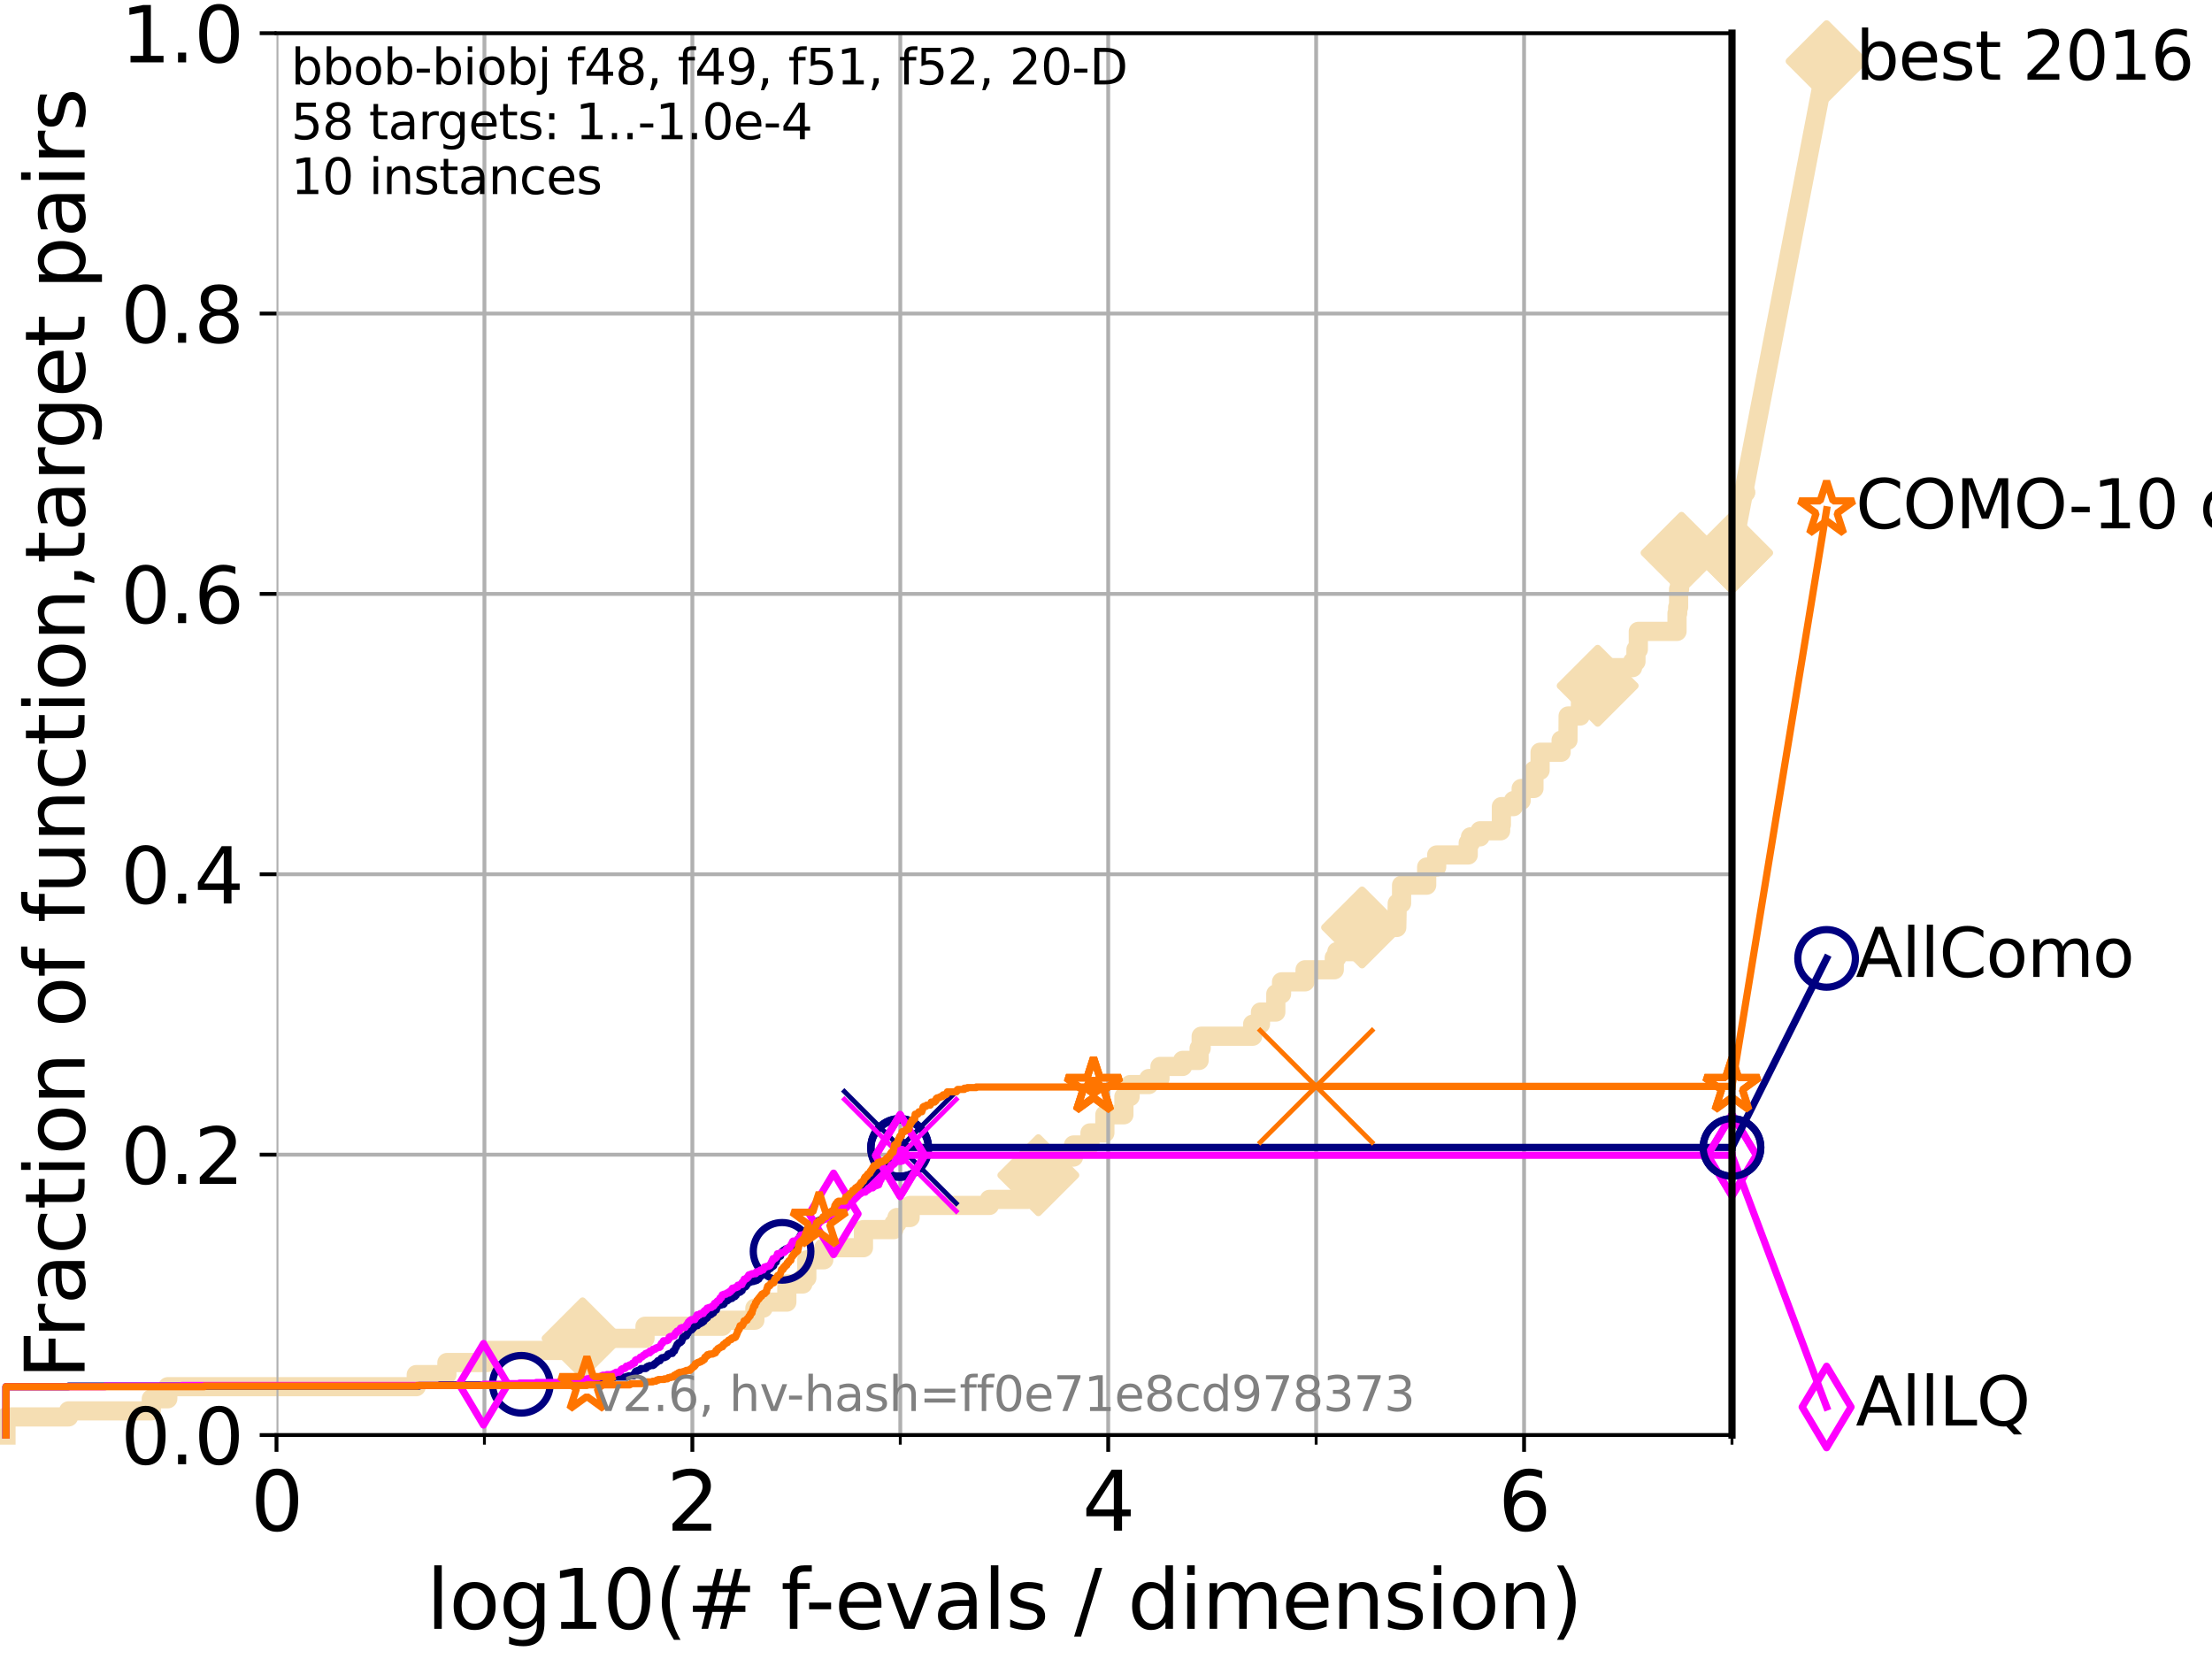 <?xml version="1.0" encoding="utf-8" standalone="no"?>
<!DOCTYPE svg PUBLIC "-//W3C//DTD SVG 1.1//EN"
  "http://www.w3.org/Graphics/SVG/1.1/DTD/svg11.dtd">
<svg xmlns:xlink="http://www.w3.org/1999/xlink" width="460.8pt" height="345.6pt" viewBox="0 0 460.8 345.6" xmlns="http://www.w3.org/2000/svg" version="1.1">
 <defs>
  <style type="text/css">*{stroke-linejoin: round; stroke-linecap: butt}</style>
 </defs>
 <g id="figure_1">
  <g id="patch_1">
   <path d="M 0 345.6 
L 460.8 345.6 
L 460.8 0 
L 0 0 
z
" style="fill: #ffffff"/>
  </g>
  <g id="axes_1">
   <g id="patch_2">
    <path d="M 57.6 298.944 
L 360.806 298.944 
L 360.806 6.912 
L 57.6 6.912 
z
" style="fill: #ffffff"/>
   </g>
   <g id="line2d_1">
    <path d="M 1.246 298.944 
L 1.246 295.168 
L 14.285 295.168 
L 14.285 293.909 
L 31.522 293.909 
L 31.522 291.391 
L 34.951 291.391 
L 34.951 288.874 
L 86.712 288.874 
L 86.712 286.356 
L 93.099 286.356 
L 93.099 283.839 
L 101.471 283.839 
L 101.471 281.321 
L 121.361 281.321 
L 121.361 278.804 
L 134.368 278.804 
L 134.368 276.286 
L 150.479 276.286 
L 150.479 275.028 
L 157.251 275.028 
L 157.251 272.51 
L 158.985 272.51 
L 158.985 271.251 
L 163.912 271.251 
L 163.912 267.475 
L 167.249 267.475 
L 167.249 266.216 
L 168.074 266.216 
L 168.074 262.44 
L 171.612 262.44 
L 171.612 259.922 
L 179.875 259.922 
L 179.875 256.146 
L 186.202 256.146 
L 186.202 254.887 
L 186.848 254.887 
L 186.848 253.629 
L 189.594 253.629 
L 189.594 251.111 
L 206.114 251.111 
L 206.114 249.852 
L 214.088 249.852 
L 214.126 244.817 
L 216.306 244.817 
L 216.306 241.041 
L 223.631 241.041 
L 223.631 238.524 
L 227.064 238.524 
L 227.064 236.006 
L 230.163 236.006 
L 230.163 232.23 
L 234.129 232.23 
L 234.129 228.454 
L 235.42 228.454 
L 235.42 225.936 
L 239.318 225.936 
L 239.318 224.677 
L 241.642 224.677 
L 241.642 222.16 
L 246.363 222.16 
L 246.363 220.901 
L 249.797 220.901 
L 249.797 218.383 
L 250.228 218.383 
L 250.228 215.866 
L 260.95 215.866 
L 260.95 213.348 
L 262.578 213.348 
L 262.578 210.831 
L 265.774 210.831 
L 265.774 207.055 
L 266.97 207.055 
L 266.97 204.537 
L 271.869 204.537 
L 271.869 202.02 
L 277.956 202.02 
L 277.956 199.502 
L 278.49 199.502 
L 278.49 198.243 
L 281.989 198.243 
L 281.989 194.467 
L 283.744 194.467 
L 283.744 193.208 
L 290.971 193.208 
L 291.078 188.173 
L 291.973 188.173 
L 291.973 184.397 
L 297.201 184.397 
L 297.201 180.621 
L 299.286 180.621 
L 299.286 178.103 
L 305.857 178.103 
L 305.857 175.586 
L 306.328 175.586 
L 306.328 174.327 
L 308.324 174.327 
L 308.324 173.068 
L 312.612 173.068 
L 312.612 171.809 
L 312.765 171.809 
L 312.765 168.033 
L 315.285 168.033 
L 315.285 166.774 
L 316.887 166.774 
L 316.887 164.257 
L 319.549 164.257 
L 319.549 160.481 
L 320.83 160.481 
L 320.83 156.704 
L 325.209 156.704 
L 325.209 154.187 
L 326.633 154.187 
L 326.669 149.152 
L 329.186 149.152 
L 329.291 144.117 
L 330.152 144.117 
L 330.152 142.858 
L 332.825 142.858 
L 332.825 139.082 
L 340.099 139.082 
L 340.099 137.823 
L 340.8 137.823 
L 340.801 135.305 
L 341.293 135.305 
L 341.293 131.529 
L 349.353 131.529 
L 349.353 127.753 
L 349.495 127.753 
L 349.495 126.494 
L 349.686 126.494 
L 349.686 122.718 
L 349.885 122.718 
L 349.885 118.942 
L 350.297 118.942 
L 350.297 115.165 
L 360.806 115.165 
L 360.806 115.165 
" style="fill: none; stroke: #f5deb3; stroke-width: 4; stroke-linecap: square"/>
   </g>
   <g id="line2d_2">
    <defs>
     <path id="m02b30efd84" d="M -0 7.778 
L 7.778 0 
L 0 -7.778 
L -7.778 -0 
z
" style="stroke: #f5deb3; stroke-width: 1.5; stroke-linejoin: miter"/>
    </defs>
    <g>
     <use xlink:href="#m02b30efd84" x="121.361" y="278.804" style="fill: #f5deb3; stroke: #f5deb3; stroke-width: 1.5; stroke-linejoin: miter"/>
     <use xlink:href="#m02b30efd84" x="216.306" y="244.817" style="fill: #f5deb3; stroke: #f5deb3; stroke-width: 1.5; stroke-linejoin: miter"/>
     <use xlink:href="#m02b30efd84" x="283.744" y="193.208" style="fill: #f5deb3; stroke: #f5deb3; stroke-width: 1.5; stroke-linejoin: miter"/>
     <use xlink:href="#m02b30efd84" x="332.825" y="142.858" style="fill: #f5deb3; stroke: #f5deb3; stroke-width: 1.5; stroke-linejoin: miter"/>
     <use xlink:href="#m02b30efd84" x="350.297" y="115.165" style="fill: #f5deb3; stroke: #f5deb3; stroke-width: 1.5; stroke-linejoin: miter"/>
     <use xlink:href="#m02b30efd84" x="360.806" y="115.165" style="fill: #f5deb3; stroke: #f5deb3; stroke-width: 1.5; stroke-linejoin: miter"/>
    </g>
   </g>
   <g id="line2d_3">
    <path style="fill: none; stroke: #f5deb3; stroke-width: 4; stroke-linecap: square"/>
    <g/>
   </g>
   <g id="line2d_4">
    <path d="M 360.806 115.165 
L 380.515 12.753 
" style="fill: none; stroke: #f5deb3; stroke-width: 4; stroke-linecap: square"/>
    <g>
     <use xlink:href="#m02b30efd84" x="360.806" y="115.165" style="fill: #f5deb3; stroke: #f5deb3; stroke-width: 1.5; stroke-linejoin: miter"/>
     <use xlink:href="#m02b30efd84" x="380.515" y="12.753" style="fill: #f5deb3; stroke: #f5deb3; stroke-width: 1.5; stroke-linejoin: miter"/>
    </g>
   </g>
   <g id="matplotlib.axis_1">
    <g id="xtick_1">
     <g id="line2d_5">
      <path d="M 57.6 298.944 
L 57.6 6.912 
" clip-path="url(#p0b492dc73b)" style="fill: none; stroke: #b0b0b0; stroke-width: 0.8; stroke-linecap: square"/>
     </g>
     <g id="line2d_6">
      <defs>
       <path id="mb339772189" d="M 0 0 
L 0 3.5 
" style="stroke: #000000; stroke-width: 0.8"/>
      </defs>
      <g>
       <use xlink:href="#mb339772189" x="57.6" y="298.944" style="stroke: #000000; stroke-width: 0.8"/>
      </g>
     </g>
     <g id="text_1">
      <!-- 0 -->
      <g transform="translate(52.192 318.861) scale(0.17 -0.17)">
       <defs>
        <path id="DejaVuSans-30" d="M 2034 4250 
Q 1547 4250 1301 3770 
Q 1056 3291 1056 2328 
Q 1056 1369 1301 889 
Q 1547 409 2034 409 
Q 2525 409 2770 889 
Q 3016 1369 3016 2328 
Q 3016 3291 2770 3770 
Q 2525 4250 2034 4250 
z
M 2034 4750 
Q 2819 4750 3233 4129 
Q 3647 3509 3647 2328 
Q 3647 1150 3233 529 
Q 2819 -91 2034 -91 
Q 1250 -91 836 529 
Q 422 1150 422 2328 
Q 422 3509 836 4129 
Q 1250 4750 2034 4750 
z
" transform="scale(0.016)"/>
       </defs>
       <use xlink:href="#DejaVuSans-30"/>
      </g>
     </g>
    </g>
    <g id="xtick_2">
     <g id="line2d_7">
      <path d="M 144.23 298.944 
L 144.23 6.912 
" clip-path="url(#p0b492dc73b)" style="fill: none; stroke: #b0b0b0; stroke-width: 0.8; stroke-linecap: square"/>
     </g>
     <g id="line2d_8">
      <g>
       <use xlink:href="#mb339772189" x="144.23" y="298.944" style="stroke: #000000; stroke-width: 0.8"/>
      </g>
     </g>
     <g id="text_2">
      <!-- 2 -->
      <g transform="translate(138.822 318.861) scale(0.17 -0.17)">
       <defs>
        <path id="DejaVuSans-32" d="M 1228 531 
L 3431 531 
L 3431 0 
L 469 0 
L 469 531 
Q 828 903 1448 1529 
Q 2069 2156 2228 2338 
Q 2531 2678 2651 2914 
Q 2772 3150 2772 3378 
Q 2772 3750 2511 3984 
Q 2250 4219 1831 4219 
Q 1534 4219 1204 4116 
Q 875 4013 500 3803 
L 500 4441 
Q 881 4594 1212 4672 
Q 1544 4750 1819 4750 
Q 2544 4750 2975 4387 
Q 3406 4025 3406 3419 
Q 3406 3131 3298 2873 
Q 3191 2616 2906 2266 
Q 2828 2175 2409 1742 
Q 1991 1309 1228 531 
z
" transform="scale(0.016)"/>
       </defs>
       <use xlink:href="#DejaVuSans-32"/>
      </g>
     </g>
    </g>
    <g id="xtick_3">
     <g id="line2d_9">
      <path d="M 230.861 298.944 
L 230.861 6.912 
" clip-path="url(#p0b492dc73b)" style="fill: none; stroke: #b0b0b0; stroke-width: 0.8; stroke-linecap: square"/>
     </g>
     <g id="line2d_10">
      <g>
       <use xlink:href="#mb339772189" x="230.861" y="298.944" style="stroke: #000000; stroke-width: 0.8"/>
      </g>
     </g>
     <g id="text_3">
      <!-- 4 -->
      <g transform="translate(225.453 318.861) scale(0.17 -0.17)">
       <defs>
        <path id="DejaVuSans-34" d="M 2419 4116 
L 825 1625 
L 2419 1625 
L 2419 4116 
z
M 2253 4666 
L 3047 4666 
L 3047 1625 
L 3713 1625 
L 3713 1100 
L 3047 1100 
L 3047 0 
L 2419 0 
L 2419 1100 
L 313 1100 
L 313 1709 
L 2253 4666 
z
" transform="scale(0.016)"/>
       </defs>
       <use xlink:href="#DejaVuSans-34"/>
      </g>
     </g>
    </g>
    <g id="xtick_4">
     <g id="line2d_11">
      <path d="M 317.491 298.944 
L 317.491 6.912 
" clip-path="url(#p0b492dc73b)" style="fill: none; stroke: #b0b0b0; stroke-width: 0.8; stroke-linecap: square"/>
     </g>
     <g id="line2d_12">
      <g>
       <use xlink:href="#mb339772189" x="317.491" y="298.944" style="stroke: #000000; stroke-width: 0.8"/>
      </g>
     </g>
     <g id="text_4">
      <!-- 6 -->
      <g transform="translate(312.083 318.861) scale(0.17 -0.17)">
       <defs>
        <path id="DejaVuSans-36" d="M 2113 2584 
Q 1688 2584 1439 2293 
Q 1191 2003 1191 1497 
Q 1191 994 1439 701 
Q 1688 409 2113 409 
Q 2538 409 2786 701 
Q 3034 994 3034 1497 
Q 3034 2003 2786 2293 
Q 2538 2584 2113 2584 
z
M 3366 4563 
L 3366 3988 
Q 3128 4100 2886 4159 
Q 2644 4219 2406 4219 
Q 1781 4219 1451 3797 
Q 1122 3375 1075 2522 
Q 1259 2794 1537 2939 
Q 1816 3084 2150 3084 
Q 2853 3084 3261 2657 
Q 3669 2231 3669 1497 
Q 3669 778 3244 343 
Q 2819 -91 2113 -91 
Q 1303 -91 875 529 
Q 447 1150 447 2328 
Q 447 3434 972 4092 
Q 1497 4750 2381 4750 
Q 2619 4750 2861 4703 
Q 3103 4656 3366 4563 
z
" transform="scale(0.016)"/>
       </defs>
       <use xlink:href="#DejaVuSans-36"/>
      </g>
     </g>
    </g>
    <g id="xtick_5">
     <g id="line2d_13">
      <path d="M 100.915 298.944 
L 100.915 6.912 
" clip-path="url(#p0b492dc73b)" style="fill: none; stroke: #b0b0b0; stroke-width: 0.8; stroke-linecap: square"/>
     </g>
     <g id="line2d_14">
      <defs>
       <path id="m7ddc05e093" d="M 0 0 
L 0 2 
" style="stroke: #000000; stroke-width: 0.6"/>
      </defs>
      <g>
       <use xlink:href="#m7ddc05e093" x="100.915" y="298.944" style="stroke: #000000; stroke-width: 0.6"/>
      </g>
     </g>
    </g>
    <g id="xtick_6">
     <g id="line2d_15">
      <path d="M 187.546 298.944 
L 187.546 6.912 
" clip-path="url(#p0b492dc73b)" style="fill: none; stroke: #b0b0b0; stroke-width: 0.8; stroke-linecap: square"/>
     </g>
     <g id="line2d_16">
      <g>
       <use xlink:href="#m7ddc05e093" x="187.546" y="298.944" style="stroke: #000000; stroke-width: 0.6"/>
      </g>
     </g>
    </g>
    <g id="xtick_7">
     <g id="line2d_17">
      <path d="M 274.176 298.944 
L 274.176 6.912 
" clip-path="url(#p0b492dc73b)" style="fill: none; stroke: #b0b0b0; stroke-width: 0.8; stroke-linecap: square"/>
     </g>
     <g id="line2d_18">
      <g>
       <use xlink:href="#m7ddc05e093" x="274.176" y="298.944" style="stroke: #000000; stroke-width: 0.6"/>
      </g>
     </g>
    </g>
    <g id="xtick_8">
     <g id="line2d_19">
      <path d="M 360.806 298.944 
L 360.806 6.912 
" clip-path="url(#p0b492dc73b)" style="fill: none; stroke: #b0b0b0; stroke-width: 0.8; stroke-linecap: square"/>
     </g>
     <g id="line2d_20">
      <g>
       <use xlink:href="#m7ddc05e093" x="360.806" y="298.944" style="stroke: #000000; stroke-width: 0.6"/>
      </g>
     </g>
    </g>
    <g id="text_5">
     <!-- log10(# f-evals / dimension) -->
     <g transform="translate(88.823 339.314) scale(0.17 -0.17)">
      <defs>
       <path id="DejaVuSans-6c" d="M 603 4863 
L 1178 4863 
L 1178 0 
L 603 0 
L 603 4863 
z
" transform="scale(0.016)"/>
       <path id="DejaVuSans-6f" d="M 1959 3097 
Q 1497 3097 1228 2736 
Q 959 2375 959 1747 
Q 959 1119 1226 758 
Q 1494 397 1959 397 
Q 2419 397 2687 759 
Q 2956 1122 2956 1747 
Q 2956 2369 2687 2733 
Q 2419 3097 1959 3097 
z
M 1959 3584 
Q 2709 3584 3137 3096 
Q 3566 2609 3566 1747 
Q 3566 888 3137 398 
Q 2709 -91 1959 -91 
Q 1206 -91 779 398 
Q 353 888 353 1747 
Q 353 2609 779 3096 
Q 1206 3584 1959 3584 
z
" transform="scale(0.016)"/>
       <path id="DejaVuSans-67" d="M 2906 1791 
Q 2906 2416 2648 2759 
Q 2391 3103 1925 3103 
Q 1463 3103 1205 2759 
Q 947 2416 947 1791 
Q 947 1169 1205 825 
Q 1463 481 1925 481 
Q 2391 481 2648 825 
Q 2906 1169 2906 1791 
z
M 3481 434 
Q 3481 -459 3084 -895 
Q 2688 -1331 1869 -1331 
Q 1566 -1331 1297 -1286 
Q 1028 -1241 775 -1147 
L 775 -588 
Q 1028 -725 1275 -790 
Q 1522 -856 1778 -856 
Q 2344 -856 2625 -561 
Q 2906 -266 2906 331 
L 2906 616 
Q 2728 306 2450 153 
Q 2172 0 1784 0 
Q 1141 0 747 490 
Q 353 981 353 1791 
Q 353 2603 747 3093 
Q 1141 3584 1784 3584 
Q 2172 3584 2450 3431 
Q 2728 3278 2906 2969 
L 2906 3500 
L 3481 3500 
L 3481 434 
z
" transform="scale(0.016)"/>
       <path id="DejaVuSans-31" d="M 794 531 
L 1825 531 
L 1825 4091 
L 703 3866 
L 703 4441 
L 1819 4666 
L 2450 4666 
L 2450 531 
L 3481 531 
L 3481 0 
L 794 0 
L 794 531 
z
" transform="scale(0.016)"/>
       <path id="DejaVuSans-28" d="M 1984 4856 
Q 1566 4138 1362 3434 
Q 1159 2731 1159 2009 
Q 1159 1288 1364 580 
Q 1569 -128 1984 -844 
L 1484 -844 
Q 1016 -109 783 600 
Q 550 1309 550 2009 
Q 550 2706 781 3412 
Q 1013 4119 1484 4856 
L 1984 4856 
z
" transform="scale(0.016)"/>
       <path id="DejaVuSans-23" d="M 3272 2816 
L 2363 2816 
L 2100 1772 
L 3016 1772 
L 3272 2816 
z
M 2803 4594 
L 2478 3297 
L 3391 3297 
L 3719 4594 
L 4219 4594 
L 3897 3297 
L 4872 3297 
L 4872 2816 
L 3775 2816 
L 3519 1772 
L 4513 1772 
L 4513 1294 
L 3397 1294 
L 3072 0 
L 2572 0 
L 2894 1294 
L 1978 1294 
L 1656 0 
L 1153 0 
L 1478 1294 
L 494 1294 
L 494 1772 
L 1594 1772 
L 1856 2816 
L 850 2816 
L 850 3297 
L 1978 3297 
L 2297 4594 
L 2803 4594 
z
" transform="scale(0.016)"/>
       <path id="DejaVuSans-20" transform="scale(0.016)"/>
       <path id="DejaVuSans-66" d="M 2375 4863 
L 2375 4384 
L 1825 4384 
Q 1516 4384 1395 4259 
Q 1275 4134 1275 3809 
L 1275 3500 
L 2222 3500 
L 2222 3053 
L 1275 3053 
L 1275 0 
L 697 0 
L 697 3053 
L 147 3053 
L 147 3500 
L 697 3500 
L 697 3744 
Q 697 4328 969 4595 
Q 1241 4863 1831 4863 
L 2375 4863 
z
" transform="scale(0.016)"/>
       <path id="DejaVuSans-2d" d="M 313 2009 
L 1997 2009 
L 1997 1497 
L 313 1497 
L 313 2009 
z
" transform="scale(0.016)"/>
       <path id="DejaVuSans-65" d="M 3597 1894 
L 3597 1613 
L 953 1613 
Q 991 1019 1311 708 
Q 1631 397 2203 397 
Q 2534 397 2845 478 
Q 3156 559 3463 722 
L 3463 178 
Q 3153 47 2828 -22 
Q 2503 -91 2169 -91 
Q 1331 -91 842 396 
Q 353 884 353 1716 
Q 353 2575 817 3079 
Q 1281 3584 2069 3584 
Q 2775 3584 3186 3129 
Q 3597 2675 3597 1894 
z
M 3022 2063 
Q 3016 2534 2758 2815 
Q 2500 3097 2075 3097 
Q 1594 3097 1305 2825 
Q 1016 2553 972 2059 
L 3022 2063 
z
" transform="scale(0.016)"/>
       <path id="DejaVuSans-76" d="M 191 3500 
L 800 3500 
L 1894 563 
L 2988 3500 
L 3597 3500 
L 2284 0 
L 1503 0 
L 191 3500 
z
" transform="scale(0.016)"/>
       <path id="DejaVuSans-61" d="M 2194 1759 
Q 1497 1759 1228 1600 
Q 959 1441 959 1056 
Q 959 750 1161 570 
Q 1363 391 1709 391 
Q 2188 391 2477 730 
Q 2766 1069 2766 1631 
L 2766 1759 
L 2194 1759 
z
M 3341 1997 
L 3341 0 
L 2766 0 
L 2766 531 
Q 2569 213 2275 61 
Q 1981 -91 1556 -91 
Q 1019 -91 701 211 
Q 384 513 384 1019 
Q 384 1609 779 1909 
Q 1175 2209 1959 2209 
L 2766 2209 
L 2766 2266 
Q 2766 2663 2505 2880 
Q 2244 3097 1772 3097 
Q 1472 3097 1187 3025 
Q 903 2953 641 2809 
L 641 3341 
Q 956 3463 1253 3523 
Q 1550 3584 1831 3584 
Q 2591 3584 2966 3190 
Q 3341 2797 3341 1997 
z
" transform="scale(0.016)"/>
       <path id="DejaVuSans-73" d="M 2834 3397 
L 2834 2853 
Q 2591 2978 2328 3040 
Q 2066 3103 1784 3103 
Q 1356 3103 1142 2972 
Q 928 2841 928 2578 
Q 928 2378 1081 2264 
Q 1234 2150 1697 2047 
L 1894 2003 
Q 2506 1872 2764 1633 
Q 3022 1394 3022 966 
Q 3022 478 2636 193 
Q 2250 -91 1575 -91 
Q 1294 -91 989 -36 
Q 684 19 347 128 
L 347 722 
Q 666 556 975 473 
Q 1284 391 1588 391 
Q 1994 391 2212 530 
Q 2431 669 2431 922 
Q 2431 1156 2273 1281 
Q 2116 1406 1581 1522 
L 1381 1569 
Q 847 1681 609 1914 
Q 372 2147 372 2553 
Q 372 3047 722 3315 
Q 1072 3584 1716 3584 
Q 2034 3584 2315 3537 
Q 2597 3491 2834 3397 
z
" transform="scale(0.016)"/>
       <path id="DejaVuSans-2f" d="M 1625 4666 
L 2156 4666 
L 531 -594 
L 0 -594 
L 1625 4666 
z
" transform="scale(0.016)"/>
       <path id="DejaVuSans-64" d="M 2906 2969 
L 2906 4863 
L 3481 4863 
L 3481 0 
L 2906 0 
L 2906 525 
Q 2725 213 2448 61 
Q 2172 -91 1784 -91 
Q 1150 -91 751 415 
Q 353 922 353 1747 
Q 353 2572 751 3078 
Q 1150 3584 1784 3584 
Q 2172 3584 2448 3432 
Q 2725 3281 2906 2969 
z
M 947 1747 
Q 947 1113 1208 752 
Q 1469 391 1925 391 
Q 2381 391 2643 752 
Q 2906 1113 2906 1747 
Q 2906 2381 2643 2742 
Q 2381 3103 1925 3103 
Q 1469 3103 1208 2742 
Q 947 2381 947 1747 
z
" transform="scale(0.016)"/>
       <path id="DejaVuSans-69" d="M 603 3500 
L 1178 3500 
L 1178 0 
L 603 0 
L 603 3500 
z
M 603 4863 
L 1178 4863 
L 1178 4134 
L 603 4134 
L 603 4863 
z
" transform="scale(0.016)"/>
       <path id="DejaVuSans-6d" d="M 3328 2828 
Q 3544 3216 3844 3400 
Q 4144 3584 4550 3584 
Q 5097 3584 5394 3201 
Q 5691 2819 5691 2113 
L 5691 0 
L 5113 0 
L 5113 2094 
Q 5113 2597 4934 2840 
Q 4756 3084 4391 3084 
Q 3944 3084 3684 2787 
Q 3425 2491 3425 1978 
L 3425 0 
L 2847 0 
L 2847 2094 
Q 2847 2600 2669 2842 
Q 2491 3084 2119 3084 
Q 1678 3084 1418 2786 
Q 1159 2488 1159 1978 
L 1159 0 
L 581 0 
L 581 3500 
L 1159 3500 
L 1159 2956 
Q 1356 3278 1631 3431 
Q 1906 3584 2284 3584 
Q 2666 3584 2933 3390 
Q 3200 3197 3328 2828 
z
" transform="scale(0.016)"/>
       <path id="DejaVuSans-6e" d="M 3513 2113 
L 3513 0 
L 2938 0 
L 2938 2094 
Q 2938 2591 2744 2837 
Q 2550 3084 2163 3084 
Q 1697 3084 1428 2787 
Q 1159 2491 1159 1978 
L 1159 0 
L 581 0 
L 581 3500 
L 1159 3500 
L 1159 2956 
Q 1366 3272 1645 3428 
Q 1925 3584 2291 3584 
Q 2894 3584 3203 3211 
Q 3513 2838 3513 2113 
z
" transform="scale(0.016)"/>
       <path id="DejaVuSans-29" d="M 513 4856 
L 1013 4856 
Q 1481 4119 1714 3412 
Q 1947 2706 1947 2009 
Q 1947 1309 1714 600 
Q 1481 -109 1013 -844 
L 513 -844 
Q 928 -128 1133 580 
Q 1338 1288 1338 2009 
Q 1338 2731 1133 3434 
Q 928 4138 513 4856 
z
" transform="scale(0.016)"/>
      </defs>
      <use xlink:href="#DejaVuSans-6c"/>
      <use xlink:href="#DejaVuSans-6f" x="27.783"/>
      <use xlink:href="#DejaVuSans-67" x="88.965"/>
      <use xlink:href="#DejaVuSans-31" x="152.441"/>
      <use xlink:href="#DejaVuSans-30" x="216.064"/>
      <use xlink:href="#DejaVuSans-28" x="279.688"/>
      <use xlink:href="#DejaVuSans-23" x="318.701"/>
      <use xlink:href="#DejaVuSans-20" x="402.49"/>
      <use xlink:href="#DejaVuSans-66" x="434.277"/>
      <use xlink:href="#DejaVuSans-2d" x="463.982"/>
      <use xlink:href="#DejaVuSans-65" x="500.066"/>
      <use xlink:href="#DejaVuSans-76" x="561.59"/>
      <use xlink:href="#DejaVuSans-61" x="620.77"/>
      <use xlink:href="#DejaVuSans-6c" x="682.049"/>
      <use xlink:href="#DejaVuSans-73" x="709.832"/>
      <use xlink:href="#DejaVuSans-20" x="761.932"/>
      <use xlink:href="#DejaVuSans-2f" x="793.719"/>
      <use xlink:href="#DejaVuSans-20" x="827.41"/>
      <use xlink:href="#DejaVuSans-64" x="859.197"/>
      <use xlink:href="#DejaVuSans-69" x="922.674"/>
      <use xlink:href="#DejaVuSans-6d" x="950.457"/>
      <use xlink:href="#DejaVuSans-65" x="1047.869"/>
      <use xlink:href="#DejaVuSans-6e" x="1109.393"/>
      <use xlink:href="#DejaVuSans-73" x="1172.771"/>
      <use xlink:href="#DejaVuSans-69" x="1224.871"/>
      <use xlink:href="#DejaVuSans-6f" x="1252.654"/>
      <use xlink:href="#DejaVuSans-6e" x="1313.836"/>
      <use xlink:href="#DejaVuSans-29" x="1377.215"/>
     </g>
    </g>
   </g>
   <g id="matplotlib.axis_2">
    <g id="ytick_1">
     <g id="line2d_21">
      <path d="M 57.6 298.944 
L 360.806 298.944 
" clip-path="url(#p0b492dc73b)" style="fill: none; stroke: #b0b0b0; stroke-width: 0.8; stroke-linecap: square"/>
     </g>
     <g id="line2d_22">
      <defs>
       <path id="me6520508da" d="M 0 0 
L -3.5 0 
" style="stroke: #000000; stroke-width: 0.8"/>
      </defs>
      <g>
       <use xlink:href="#me6520508da" x="57.6" y="298.944" style="stroke: #000000; stroke-width: 0.8"/>
      </g>
     </g>
     <g id="text_6">
      <!-- 0.0 -->
      <g transform="translate(25.155 305.023) scale(0.16 -0.16)">
       <defs>
        <path id="DejaVuSans-2e" d="M 684 794 
L 1344 794 
L 1344 0 
L 684 0 
L 684 794 
z
" transform="scale(0.016)"/>
       </defs>
       <use xlink:href="#DejaVuSans-30"/>
       <use xlink:href="#DejaVuSans-2e" x="63.623"/>
       <use xlink:href="#DejaVuSans-30" x="95.41"/>
      </g>
     </g>
    </g>
    <g id="ytick_2">
     <g id="line2d_23">
      <path d="M 57.6 240.538 
L 360.806 240.538 
" clip-path="url(#p0b492dc73b)" style="fill: none; stroke: #b0b0b0; stroke-width: 0.8; stroke-linecap: square"/>
     </g>
     <g id="line2d_24">
      <g>
       <use xlink:href="#me6520508da" x="57.6" y="240.538" style="stroke: #000000; stroke-width: 0.8"/>
      </g>
     </g>
     <g id="text_7">
      <!-- 0.2 -->
      <g transform="translate(25.155 246.616) scale(0.16 -0.16)">
       <use xlink:href="#DejaVuSans-30"/>
       <use xlink:href="#DejaVuSans-2e" x="63.623"/>
       <use xlink:href="#DejaVuSans-32" x="95.41"/>
      </g>
     </g>
    </g>
    <g id="ytick_3">
     <g id="line2d_25">
      <path d="M 57.6 182.131 
L 360.806 182.131 
" clip-path="url(#p0b492dc73b)" style="fill: none; stroke: #b0b0b0; stroke-width: 0.8; stroke-linecap: square"/>
     </g>
     <g id="line2d_26">
      <g>
       <use xlink:href="#me6520508da" x="57.6" y="182.131" style="stroke: #000000; stroke-width: 0.8"/>
      </g>
     </g>
     <g id="text_8">
      <!-- 0.4 -->
      <g transform="translate(25.155 188.21) scale(0.16 -0.16)">
       <use xlink:href="#DejaVuSans-30"/>
       <use xlink:href="#DejaVuSans-2e" x="63.623"/>
       <use xlink:href="#DejaVuSans-34" x="95.41"/>
      </g>
     </g>
    </g>
    <g id="ytick_4">
     <g id="line2d_27">
      <path d="M 57.6 123.725 
L 360.806 123.725 
" clip-path="url(#p0b492dc73b)" style="fill: none; stroke: #b0b0b0; stroke-width: 0.8; stroke-linecap: square"/>
     </g>
     <g id="line2d_28">
      <g>
       <use xlink:href="#me6520508da" x="57.6" y="123.725" style="stroke: #000000; stroke-width: 0.8"/>
      </g>
     </g>
     <g id="text_9">
      <!-- 0.6 -->
      <g transform="translate(25.155 129.804) scale(0.16 -0.16)">
       <use xlink:href="#DejaVuSans-30"/>
       <use xlink:href="#DejaVuSans-2e" x="63.623"/>
       <use xlink:href="#DejaVuSans-36" x="95.41"/>
      </g>
     </g>
    </g>
    <g id="ytick_5">
     <g id="line2d_29">
      <path d="M 57.6 65.318 
L 360.806 65.318 
" clip-path="url(#p0b492dc73b)" style="fill: none; stroke: #b0b0b0; stroke-width: 0.8; stroke-linecap: square"/>
     </g>
     <g id="line2d_30">
      <g>
       <use xlink:href="#me6520508da" x="57.6" y="65.318" style="stroke: #000000; stroke-width: 0.8"/>
      </g>
     </g>
     <g id="text_10">
      <!-- 0.8 -->
      <g transform="translate(25.155 71.397) scale(0.16 -0.16)">
       <defs>
        <path id="DejaVuSans-38" d="M 2034 2216 
Q 1584 2216 1326 1975 
Q 1069 1734 1069 1313 
Q 1069 891 1326 650 
Q 1584 409 2034 409 
Q 2484 409 2743 651 
Q 3003 894 3003 1313 
Q 3003 1734 2745 1975 
Q 2488 2216 2034 2216 
z
M 1403 2484 
Q 997 2584 770 2862 
Q 544 3141 544 3541 
Q 544 4100 942 4425 
Q 1341 4750 2034 4750 
Q 2731 4750 3128 4425 
Q 3525 4100 3525 3541 
Q 3525 3141 3298 2862 
Q 3072 2584 2669 2484 
Q 3125 2378 3379 2068 
Q 3634 1759 3634 1313 
Q 3634 634 3220 271 
Q 2806 -91 2034 -91 
Q 1263 -91 848 271 
Q 434 634 434 1313 
Q 434 1759 690 2068 
Q 947 2378 1403 2484 
z
M 1172 3481 
Q 1172 3119 1398 2916 
Q 1625 2713 2034 2713 
Q 2441 2713 2670 2916 
Q 2900 3119 2900 3481 
Q 2900 3844 2670 4047 
Q 2441 4250 2034 4250 
Q 1625 4250 1398 4047 
Q 1172 3844 1172 3481 
z
" transform="scale(0.016)"/>
       </defs>
       <use xlink:href="#DejaVuSans-30"/>
       <use xlink:href="#DejaVuSans-2e" x="63.623"/>
       <use xlink:href="#DejaVuSans-38" x="95.41"/>
      </g>
     </g>
    </g>
    <g id="ytick_6">
     <g id="line2d_31">
      <path d="M 57.6 6.912 
L 360.806 6.912 
" clip-path="url(#p0b492dc73b)" style="fill: none; stroke: #b0b0b0; stroke-width: 0.8; stroke-linecap: square"/>
     </g>
     <g id="line2d_32">
      <g>
       <use xlink:href="#me6520508da" x="57.6" y="6.912" style="stroke: #000000; stroke-width: 0.8"/>
      </g>
     </g>
     <g id="text_11">
      <!-- 1.0 -->
      <g transform="translate(25.155 12.991) scale(0.16 -0.16)">
       <use xlink:href="#DejaVuSans-31"/>
       <use xlink:href="#DejaVuSans-2e" x="63.623"/>
       <use xlink:href="#DejaVuSans-30" x="95.41"/>
      </g>
     </g>
    </g>
    <g id="text_12">
     <!-- Fraction of function,target pairs -->
     <g transform="translate(17.62 287.313) rotate(-90) scale(0.17 -0.17)">
      <defs>
       <path id="DejaVuSans-46" d="M 628 4666 
L 3309 4666 
L 3309 4134 
L 1259 4134 
L 1259 2759 
L 3109 2759 
L 3109 2228 
L 1259 2228 
L 1259 0 
L 628 0 
L 628 4666 
z
" transform="scale(0.016)"/>
       <path id="DejaVuSans-72" d="M 2631 2963 
Q 2534 3019 2420 3045 
Q 2306 3072 2169 3072 
Q 1681 3072 1420 2755 
Q 1159 2438 1159 1844 
L 1159 0 
L 581 0 
L 581 3500 
L 1159 3500 
L 1159 2956 
Q 1341 3275 1631 3429 
Q 1922 3584 2338 3584 
Q 2397 3584 2469 3576 
Q 2541 3569 2628 3553 
L 2631 2963 
z
" transform="scale(0.016)"/>
       <path id="DejaVuSans-63" d="M 3122 3366 
L 3122 2828 
Q 2878 2963 2633 3030 
Q 2388 3097 2138 3097 
Q 1578 3097 1268 2742 
Q 959 2388 959 1747 
Q 959 1106 1268 751 
Q 1578 397 2138 397 
Q 2388 397 2633 464 
Q 2878 531 3122 666 
L 3122 134 
Q 2881 22 2623 -34 
Q 2366 -91 2075 -91 
Q 1284 -91 818 406 
Q 353 903 353 1747 
Q 353 2603 823 3093 
Q 1294 3584 2113 3584 
Q 2378 3584 2631 3529 
Q 2884 3475 3122 3366 
z
" transform="scale(0.016)"/>
       <path id="DejaVuSans-74" d="M 1172 4494 
L 1172 3500 
L 2356 3500 
L 2356 3053 
L 1172 3053 
L 1172 1153 
Q 1172 725 1289 603 
Q 1406 481 1766 481 
L 2356 481 
L 2356 0 
L 1766 0 
Q 1100 0 847 248 
Q 594 497 594 1153 
L 594 3053 
L 172 3053 
L 172 3500 
L 594 3500 
L 594 4494 
L 1172 4494 
z
" transform="scale(0.016)"/>
       <path id="DejaVuSans-75" d="M 544 1381 
L 544 3500 
L 1119 3500 
L 1119 1403 
Q 1119 906 1312 657 
Q 1506 409 1894 409 
Q 2359 409 2629 706 
Q 2900 1003 2900 1516 
L 2900 3500 
L 3475 3500 
L 3475 0 
L 2900 0 
L 2900 538 
Q 2691 219 2414 64 
Q 2138 -91 1772 -91 
Q 1169 -91 856 284 
Q 544 659 544 1381 
z
M 1991 3584 
L 1991 3584 
z
" transform="scale(0.016)"/>
       <path id="DejaVuSans-2c" d="M 750 794 
L 1409 794 
L 1409 256 
L 897 -744 
L 494 -744 
L 750 256 
L 750 794 
z
" transform="scale(0.016)"/>
       <path id="DejaVuSans-70" d="M 1159 525 
L 1159 -1331 
L 581 -1331 
L 581 3500 
L 1159 3500 
L 1159 2969 
Q 1341 3281 1617 3432 
Q 1894 3584 2278 3584 
Q 2916 3584 3314 3078 
Q 3713 2572 3713 1747 
Q 3713 922 3314 415 
Q 2916 -91 2278 -91 
Q 1894 -91 1617 61 
Q 1341 213 1159 525 
z
M 3116 1747 
Q 3116 2381 2855 2742 
Q 2594 3103 2138 3103 
Q 1681 3103 1420 2742 
Q 1159 2381 1159 1747 
Q 1159 1113 1420 752 
Q 1681 391 2138 391 
Q 2594 391 2855 752 
Q 3116 1113 3116 1747 
z
" transform="scale(0.016)"/>
      </defs>
      <use xlink:href="#DejaVuSans-46"/>
      <use xlink:href="#DejaVuSans-72" x="50.27"/>
      <use xlink:href="#DejaVuSans-61" x="91.383"/>
      <use xlink:href="#DejaVuSans-63" x="152.662"/>
      <use xlink:href="#DejaVuSans-74" x="207.643"/>
      <use xlink:href="#DejaVuSans-69" x="246.852"/>
      <use xlink:href="#DejaVuSans-6f" x="274.635"/>
      <use xlink:href="#DejaVuSans-6e" x="335.816"/>
      <use xlink:href="#DejaVuSans-20" x="399.195"/>
      <use xlink:href="#DejaVuSans-6f" x="430.982"/>
      <use xlink:href="#DejaVuSans-66" x="492.164"/>
      <use xlink:href="#DejaVuSans-20" x="527.369"/>
      <use xlink:href="#DejaVuSans-66" x="559.156"/>
      <use xlink:href="#DejaVuSans-75" x="594.361"/>
      <use xlink:href="#DejaVuSans-6e" x="657.74"/>
      <use xlink:href="#DejaVuSans-63" x="721.119"/>
      <use xlink:href="#DejaVuSans-74" x="776.1"/>
      <use xlink:href="#DejaVuSans-69" x="815.309"/>
      <use xlink:href="#DejaVuSans-6f" x="843.092"/>
      <use xlink:href="#DejaVuSans-6e" x="904.273"/>
      <use xlink:href="#DejaVuSans-2c" x="967.652"/>
      <use xlink:href="#DejaVuSans-74" x="999.439"/>
      <use xlink:href="#DejaVuSans-61" x="1038.648"/>
      <use xlink:href="#DejaVuSans-72" x="1099.928"/>
      <use xlink:href="#DejaVuSans-67" x="1139.291"/>
      <use xlink:href="#DejaVuSans-65" x="1202.768"/>
      <use xlink:href="#DejaVuSans-74" x="1264.291"/>
      <use xlink:href="#DejaVuSans-20" x="1303.5"/>
      <use xlink:href="#DejaVuSans-70" x="1335.287"/>
      <use xlink:href="#DejaVuSans-61" x="1398.764"/>
      <use xlink:href="#DejaVuSans-69" x="1460.043"/>
      <use xlink:href="#DejaVuSans-72" x="1487.826"/>
      <use xlink:href="#DejaVuSans-73" x="1528.939"/>
     </g>
    </g>
   </g>
   <g id="line2d_33">
    <defs>
     <path id="mdecba8753a" d="M 0 1.5 
C 0.398 1.5 0.779 1.342 1.061 1.061 
C 1.342 0.779 1.5 0.398 1.5 0 
C 1.5 -0.398 1.342 -0.779 1.061 -1.061 
C 0.779 -1.342 0.398 -1.5 0 -1.5 
C -0.398 -1.5 -0.779 -1.342 -1.061 -1.061 
C -1.342 -0.779 -1.5 -0.398 -1.5 0 
C -1.5 0.398 -1.342 0.779 -1.061 1.061 
C -0.779 1.342 -0.398 1.5 0 1.5 
z
" style="stroke: #f5deb3"/>
    </defs>
    <g>
     <use xlink:href="#mdecba8753a" x="363.639" y="102.578" style="fill: #f5deb3; stroke: #f5deb3"/>
     <use xlink:href="#mdecba8753a" x="363.639" y="102.578" style="fill: #f5deb3; stroke: #f5deb3"/>
    </g>
   </g>
   <g id="line2d_34">
    <defs>
     <path id="m783ab853b7" d="M 0 1.5 
C 0.398 1.5 0.779 1.342 1.061 1.061 
C 1.342 0.779 1.5 0.398 1.5 0 
C 1.5 -0.398 1.342 -0.779 1.061 -1.061 
C 0.779 -1.342 0.398 -1.5 0 -1.5 
C -0.398 -1.5 -0.779 -1.342 -1.061 -1.061 
C -1.342 -0.779 -1.5 -0.398 -1.5 0 
C -1.5 0.398 -1.342 0.779 -1.061 1.061 
C -0.779 1.342 -0.398 1.5 0 1.5 
z
" style="stroke: #000080"/>
    </defs>
    <g>
     <use xlink:href="#m783ab853b7" x="187.415" y="239.027" style="fill: #000080; stroke: #000080"/>
     <use xlink:href="#m783ab853b7" x="187.415" y="239.027" style="fill: #000080; stroke: #000080"/>
    </g>
   </g>
   <g id="line2d_35">
    <path d="M 1.246 298.944 
L 1.246 288.874 
L 14.285 288.874 
L 14.285 288.748 
L 87.303 288.748 
L 87.303 288.622 
L 91.617 288.622 
L 91.617 288.496 
L 108.605 288.496 
L 108.605 288.37 
L 115.183 288.37 
L 115.183 288.245 
L 117.108 288.245 
L 117.108 288.119 
L 117.963 288.119 
L 117.963 287.993 
L 120.183 287.993 
L 120.183 287.867 
L 123.936 287.867 
L 123.936 287.741 
L 124.293 287.741 
L 124.293 287.615 
L 124.508 287.615 
L 124.508 287.489 
L 125.09 287.489 
L 125.09 287.363 
L 125.805 287.363 
L 125.805 287.238 
L 127.204 287.238 
L 127.204 287.112 
L 127.481 287.112 
L 127.481 286.986 
L 127.911 286.986 
L 127.911 286.86 
L 130.541 286.86 
L 130.541 286.734 
L 130.964 286.734 
L 130.964 286.608 
L 132.037 286.608 
L 132.037 286.231 
L 132.287 286.231 
L 132.358 285.727 
L 132.534 285.727 
L 132.534 285.601 
L 132.898 285.601 
L 132.898 285.475 
L 133.289 285.475 
L 133.373 285.224 
L 133.524 285.224 
L 133.524 285.098 
L 134.527 285.098 
L 134.527 284.972 
L 134.73 284.972 
L 134.73 284.72 
L 134.963 284.72 
L 134.963 284.594 
L 135.329 284.594 
L 135.329 284.468 
L 136.025 284.468 
L 136.025 284.342 
L 136.256 284.342 
L 136.3 284.091 
L 136.528 284.091 
L 136.528 283.965 
L 136.669 283.965 
L 136.669 283.839 
L 136.837 283.839 
L 136.837 283.713 
L 136.975 283.713 
L 137.031 283.461 
L 137.507 283.461 
L 137.534 283.21 
L 137.641 283.21 
L 137.721 282.958 
L 137.893 282.958 
L 137.893 282.832 
L 138.4 282.832 
L 138.4 282.706 
L 138.718 282.706 
L 138.718 282.58 
L 138.931 282.58 
L 138.931 282.454 
L 139.043 282.454 
L 139.043 282.328 
L 139.154 282.328 
L 139.154 282.077 
L 139.472 282.077 
L 139.472 281.951 
L 140.08 281.951 
L 140.15 281.573 
L 140.208 281.573 
L 140.208 281.447 
L 140.52 281.447 
L 140.6 281.07 
L 140.646 281.07 
L 140.748 280.692 
L 140.872 280.692 
L 140.928 280.314 
L 141.04 280.314 
L 141.04 280.063 
L 141.151 280.063 
L 141.151 279.937 
L 141.371 279.937 
L 141.382 279.685 
L 141.751 279.685 
L 141.751 279.559 
L 141.89 279.559 
L 141.89 279.433 
L 142.028 279.433 
L 142.049 279.056 
L 142.165 279.056 
L 142.175 278.678 
L 142.29 278.678 
L 142.29 278.552 
L 142.528 278.552 
L 142.57 278.3 
L 143.016 278.3 
L 143.116 277.923 
L 143.176 277.923 
L 143.176 277.797 
L 143.315 277.797 
L 143.384 277.293 
L 143.667 277.293 
L 143.735 277.042 
L 144.117 277.042 
L 144.117 276.916 
L 144.24 276.916 
L 144.249 276.664 
L 144.473 276.664 
L 144.51 276.412 
L 144.713 276.412 
L 144.713 276.286 
L 144.832 276.286 
L 144.832 276.16 
L 145.318 276.16 
L 145.318 276.035 
L 145.433 276.035 
L 145.521 275.783 
L 145.86 275.783 
L 145.869 275.531 
L 146.303 275.531 
L 146.329 275.279 
L 146.629 275.279 
L 146.637 275.028 
L 146.745 275.028 
L 146.851 274.776 
L 147.063 274.776 
L 147.144 274.524 
L 147.376 274.524 
L 147.463 274.146 
L 147.503 274.146 
L 147.503 274.021 
L 147.785 274.021 
L 147.785 273.895 
L 148.086 273.895 
L 148.086 273.769 
L 148.262 273.769 
L 148.262 273.643 
L 148.383 273.643 
L 148.383 273.517 
L 148.638 273.517 
L 148.697 273.139 
L 148.867 273.139 
L 148.962 272.888 
L 149.245 272.888 
L 149.339 272.384 
L 149.367 272.384 
L 149.367 272.258 
L 149.524 272.258 
L 149.524 271.881 
L 150.214 271.881 
L 150.214 271.755 
L 150.714 271.755 
L 150.714 271.629 
L 150.86 271.629 
L 150.946 271.125 
L 151.142 271.125 
L 151.142 271 
L 151.535 271 
L 151.535 270.748 
L 151.864 270.748 
L 151.864 270.622 
L 152.045 270.622 
L 152.045 270.496 
L 152.505 270.496 
L 152.584 270.118 
L 153.101 270.118 
L 153.201 269.867 
L 153.352 269.867 
L 153.427 269.237 
L 154.09 269.237 
L 154.09 269.111 
L 154.306 269.111 
L 154.378 268.86 
L 154.607 268.86 
L 154.65 268.23 
L 155.009 268.23 
L 155.009 268.104 
L 155.282 268.104 
L 155.282 267.979 
L 155.418 267.979 
L 155.49 267.601 
L 155.686 267.601 
L 155.686 267.349 
L 155.818 267.349 
L 155.818 267.223 
L 156.04 267.223 
L 156.04 267.097 
L 156.403 267.097 
L 156.403 266.972 
L 156.933 266.972 
L 156.933 266.846 
L 157.363 266.846 
L 157.363 266.72 
L 157.711 266.72 
L 157.807 266.468 
L 158.084 266.468 
L 158.174 265.965 
L 158.463 265.965 
L 158.52 265.713 
L 158.634 265.713 
L 158.691 265.335 
L 158.748 265.335 
L 158.748 265.209 
L 158.917 265.209 
L 158.917 264.958 
L 159.577 264.958 
L 159.631 264.706 
L 159.952 264.706 
L 159.956 264.328 
L 160.391 264.328 
L 160.391 264.202 
L 160.577 264.202 
L 160.64 263.825 
L 161.045 263.825 
L 161.045 263.699 
L 161.179 263.699 
L 161.233 263.195 
L 161.331 263.195 
L 161.331 263.069 
L 161.445 263.069 
L 161.445 262.944 
L 161.684 262.944 
L 161.721 262.44 
L 161.877 262.44 
L 161.961 262.062 
L 162.009 262.062 
L 162.009 261.936 
L 162.198 261.936 
L 162.198 261.811 
L 162.389 261.811 
L 162.389 261.685 
L 162.617 261.685 
L 162.708 261.055 
L 162.8 261.055 
L 162.8 260.804 
L 162.922 260.804 
L 162.922 260.678 
L 163.161 260.678 
L 163.246 260.426 
L 163.602 260.426 
L 163.636 260.174 
L 164.259 260.174 
L 164.288 259.922 
L 164.664 259.922 
L 164.664 259.797 
L 164.869 259.797 
L 164.869 259.671 
L 165.044 259.671 
L 165.112 259.293 
L 165.313 259.293 
L 165.374 258.915 
L 165.544 258.915 
L 165.55 258.664 
L 165.785 258.664 
L 165.785 258.538 
L 166.093 258.538 
L 166.114 258.286 
L 166.272 258.286 
L 166.272 258.034 
L 166.538 258.034 
L 166.621 257.531 
L 166.73 257.531 
L 166.73 257.279 
L 167.026 257.279 
L 167.026 257.027 
L 167.207 257.027 
L 167.207 256.901 
L 167.392 256.901 
L 167.392 256.776 
L 167.545 256.776 
L 167.597 256.398 
L 168.085 256.398 
L 168.085 256.272 
L 168.259 256.272 
L 168.327 255.894 
L 168.449 255.894 
L 168.449 255.769 
L 168.645 255.769 
L 168.645 255.643 
L 168.799 255.643 
L 168.799 255.517 
L 169.027 255.517 
L 169.127 255.139 
L 169.172 255.139 
L 169.222 254.51 
L 169.835 254.51 
L 169.835 254.384 
L 170.528 254.384 
L 170.528 254.258 
L 170.769 254.258 
L 170.769 254.132 
L 171.188 254.132 
L 171.287 253.88 
L 171.418 253.88 
L 171.418 253.755 
L 171.592 253.755 
L 171.592 253.503 
L 172.585 253.503 
L 172.585 253.377 
L 172.716 253.377 
L 172.743 252.999 
L 173.34 252.999 
L 173.34 252.873 
L 173.452 252.873 
L 173.452 252.748 
L 173.803 252.748 
L 173.803 252.496 
L 173.982 252.496 
L 173.982 252.37 
L 174.239 252.37 
L 174.239 252.244 
L 174.448 252.244 
L 174.488 251.615 
L 174.567 251.615 
L 174.595 251.237 
L 175.194 251.237 
L 175.194 250.985 
L 175.331 250.985 
L 175.331 250.734 
L 175.751 250.734 
L 175.751 250.608 
L 176.001 250.608 
L 176.001 250.482 
L 176.715 250.482 
L 176.771 250.23 
L 177.075 250.23 
L 177.16 249.727 
L 177.245 249.727 
L 177.245 249.475 
L 177.394 249.475 
L 177.415 249.097 
L 177.561 249.097 
L 177.612 248.72 
L 178.042 248.72 
L 178.053 248.468 
L 178.439 248.468 
L 178.439 248.342 
L 178.632 248.342 
L 178.632 248.216 
L 178.882 248.216 
L 178.954 247.587 
L 179.001 247.587 
L 179.001 247.461 
L 179.391 247.461 
L 179.458 247.209 
L 179.56 247.209 
L 179.645 246.706 
L 179.701 246.706 
L 179.778 246.328 
L 180.141 246.328 
L 180.141 246.202 
L 180.357 246.202 
L 180.357 246.076 
L 180.588 246.076 
L 180.588 245.95 
L 180.903 245.95 
L 180.903 245.824 
L 181.039 245.824 
L 181.039 245.699 
L 181.198 245.699 
L 181.198 245.573 
L 181.726 245.573 
L 181.726 245.321 
L 181.964 245.321 
L 181.964 245.069 
L 182.173 245.069 
L 182.173 244.943 
L 182.409 244.943 
L 182.473 244.692 
L 182.537 244.692 
L 182.537 244.44 
L 182.686 244.44 
L 182.686 244.314 
L 183.087 244.314 
L 183.087 244.188 
L 183.226 244.188 
L 183.226 244.062 
L 183.522 244.062 
L 183.547 243.684 
L 183.637 243.684 
L 183.652 243.433 
L 183.787 243.433 
L 183.787 243.307 
L 183.98 243.307 
L 184.01 242.803 
L 184.133 242.803 
L 184.201 242.426 
L 184.303 242.426 
L 184.361 241.922 
L 184.433 241.922 
L 184.433 241.796 
L 185.43 241.796 
L 185.43 241.67 
L 185.621 241.67 
L 185.621 241.545 
L 186.001 241.545 
L 186.001 241.419 
L 186.208 241.419 
L 186.312 240.789 
L 186.533 240.789 
L 186.621 240.412 
L 186.687 240.412 
L 186.699 240.16 
L 186.84 240.16 
L 186.84 239.908 
L 186.979 239.908 
L 186.979 239.782 
L 187.167 239.782 
L 187.167 239.531 
L 187.403 239.531 
L 187.415 239.027 
L 360.806 239.027 
L 360.806 239.027 
" style="fill: none; stroke: #000080; stroke-width: 1.5; stroke-linecap: square"/>
   </g>
   <g id="line2d_36">
    <defs>
     <path id="ma2ea221c11" d="M 0 6 
C 1.591 6 3.117 5.368 4.243 4.243 
C 5.368 3.117 6 1.591 6 0 
C 6 -1.591 5.368 -3.117 4.243 -4.243 
C 3.117 -5.368 1.591 -6 0 -6 
C -1.591 -6 -3.117 -5.368 -4.243 -4.243 
C -5.368 -3.117 -6 -1.591 -6 0 
C -6 1.591 -5.368 3.117 -4.243 4.243 
C -3.117 5.368 -1.591 6 0 6 
z
" style="stroke: #000080; stroke-width: 1.5"/>
    </defs>
    <g>
     <use xlink:href="#ma2ea221c11" x="108.605" y="288.37" style="fill-opacity: 0; stroke: #000080; stroke-width: 1.5"/>
     <use xlink:href="#ma2ea221c11" x="162.922" y="260.678" style="fill-opacity: 0; stroke: #000080; stroke-width: 1.5"/>
     <use xlink:href="#ma2ea221c11" x="187.415" y="239.279" style="fill-opacity: 0; stroke: #000080; stroke-width: 1.5"/>
     <use xlink:href="#ma2ea221c11" x="187.415" y="239.027" style="fill-opacity: 0; stroke: #000080; stroke-width: 1.5"/>
     <use xlink:href="#ma2ea221c11" x="187.415" y="239.027" style="fill-opacity: 0; stroke: #000080; stroke-width: 1.5"/>
     <use xlink:href="#ma2ea221c11" x="360.806" y="239.027" style="fill-opacity: 0; stroke: #000080; stroke-width: 1.5"/>
    </g>
   </g>
   <g id="line2d_37">
    <path style="fill: none; stroke: #000080; stroke-width: 1.5; stroke-linecap: square"/>
    <g/>
   </g>
   <g id="line2d_38">
    <path d="M 187.549 239.027 
" clip-path="url(#p0b492dc73b)" style="fill: none; stroke: #000080; stroke-width: 1.5; stroke-linecap: square"/>
    <defs>
     <path id="m740ce3ee94" d="M -12 12 
L 12 -12 
M -12 -12 
L 12 12 
" style="stroke: #000080"/>
    </defs>
    <g clip-path="url(#p0b492dc73b)">
     <use xlink:href="#m740ce3ee94" x="187.549" y="239.027" style="fill: #000080; stroke: #000080"/>
    </g>
   </g>
   <g id="line2d_39">
    <defs>
     <path id="m5a03ff3d66" d="M 0 1.5 
C 0.398 1.5 0.779 1.342 1.061 1.061 
C 1.342 0.779 1.5 0.398 1.5 0 
C 1.5 -0.398 1.342 -0.779 1.061 -1.061 
C 0.779 -1.342 0.398 -1.5 0 -1.5 
C -0.398 -1.5 -0.779 -1.342 -1.061 -1.061 
C -1.342 -0.779 -1.5 -0.398 -1.5 0 
C -1.5 0.398 -1.342 0.779 -1.061 1.061 
C -0.779 1.342 -0.398 1.5 0 1.5 
z
" style="stroke: #ff00ff"/>
    </defs>
    <g>
     <use xlink:href="#m5a03ff3d66" x="187.514" y="240.663" style="fill: #ff00ff; stroke: #ff00ff"/>
     <use xlink:href="#m5a03ff3d66" x="187.514" y="240.663" style="fill: #ff00ff; stroke: #ff00ff"/>
    </g>
   </g>
   <g id="line2d_40">
    <path d="M 1.246 298.944 
L 1.246 288.874 
L 21.912 288.874 
L 21.912 288.748 
L 37.851 288.748 
L 37.851 288.622 
L 100.342 288.622 
L 100.342 288.496 
L 100.726 288.496 
L 100.726 288.37 
L 105.263 288.37 
L 105.263 288.245 
L 108.226 288.245 
L 108.226 288.119 
L 111.709 288.119 
L 111.709 287.993 
L 116.502 287.993 
L 116.502 287.867 
L 117.963 287.867 
L 117.963 287.741 
L 118.817 287.741 
L 118.89 287.489 
L 121.613 287.489 
L 121.613 287.363 
L 122.259 287.363 
L 122.259 287.238 
L 122.796 287.238 
L 122.796 287.112 
L 123.601 287.112 
L 123.601 286.986 
L 124.695 286.986 
L 124.695 286.86 
L 125.245 286.86 
L 125.297 286.608 
L 125.578 286.608 
L 125.578 286.482 
L 126.421 286.482 
L 126.421 286.356 
L 127.572 286.356 
L 127.572 286.231 
L 127.867 286.231 
L 127.867 286.105 
L 128.112 286.105 
L 128.112 285.979 
L 128.354 285.979 
L 128.354 285.853 
L 129.02 285.853 
L 129.02 285.727 
L 129.188 285.727 
L 129.188 285.601 
L 129.334 285.601 
L 129.355 285.349 
L 129.458 285.349 
L 129.458 285.224 
L 129.704 285.224 
L 129.704 285.098 
L 130.147 285.098 
L 130.147 284.972 
L 130.325 284.972 
L 130.325 284.846 
L 130.462 284.846 
L 130.462 284.594 
L 131.097 284.594 
L 131.135 284.342 
L 131.527 284.342 
L 131.527 284.217 
L 131.747 284.217 
L 131.766 283.965 
L 132.198 283.965 
L 132.27 283.587 
L 132.341 283.587 
L 132.376 283.335 
L 132.604 283.335 
L 132.604 283.21 
L 133.154 283.21 
L 133.256 282.958 
L 133.323 282.958 
L 133.39 282.706 
L 133.722 282.706 
L 133.722 282.58 
L 133.886 282.58 
L 133.886 282.454 
L 133.999 282.454 
L 133.999 282.328 
L 134.225 282.328 
L 134.225 282.203 
L 134.464 282.203 
L 134.495 281.951 
L 134.839 281.951 
L 134.839 281.825 
L 135.359 281.825 
L 135.389 281.447 
L 135.806 281.447 
L 135.806 281.321 
L 135.923 281.321 
L 136.025 281.07 
L 136.499 281.07 
L 136.598 280.818 
L 136.92 280.818 
L 136.92 280.692 
L 137.399 280.692 
L 137.399 280.566 
L 137.548 280.566 
L 137.601 280.188 
L 137.668 280.188 
L 137.668 280.063 
L 137.788 280.063 
L 137.801 279.811 
L 138.038 279.811 
L 138.064 279.559 
L 138.194 279.559 
L 138.207 279.307 
L 138.944 279.307 
L 138.944 279.181 
L 139.216 279.181 
L 139.228 278.93 
L 139.387 278.93 
L 139.387 278.552 
L 139.581 278.552 
L 139.581 278.426 
L 140.091 278.426 
L 140.091 278.3 
L 140.474 278.3 
L 140.577 277.923 
L 140.646 277.923 
L 140.691 277.671 
L 140.906 277.671 
L 140.951 277.419 
L 141.04 277.419 
L 141.04 277.293 
L 141.502 277.293 
L 141.611 276.916 
L 141.654 276.916 
L 141.761 276.664 
L 142.091 276.664 
L 142.091 276.538 
L 142.723 276.538 
L 142.815 276.286 
L 142.875 276.286 
L 142.976 276.035 
L 143.196 276.035 
L 143.246 275.657 
L 143.354 275.657 
L 143.384 275.405 
L 143.521 275.405 
L 143.628 275.153 
L 143.841 275.153 
L 143.841 275.028 
L 143.965 275.028 
L 143.965 274.902 
L 144.75 274.902 
L 144.841 274.524 
L 145.013 274.524 
L 145.094 274.146 
L 145.175 274.146 
L 145.211 273.895 
L 145.774 273.895 
L 145.877 273.643 
L 146.513 273.643 
L 146.546 273.265 
L 146.786 273.265 
L 146.786 273.014 
L 147.055 273.014 
L 147.055 272.888 
L 147.192 272.888 
L 147.296 272.51 
L 147.66 272.51 
L 147.66 272.384 
L 148.209 272.384 
L 148.277 272.132 
L 148.608 272.132 
L 148.608 272.007 
L 148.734 272.007 
L 148.778 271.629 
L 148.852 271.629 
L 148.852 271.503 
L 149.18 271.503 
L 149.288 271.251 
L 149.332 271.251 
L 149.332 271.125 
L 149.46 271.125 
L 149.46 271 
L 149.644 271 
L 149.644 270.874 
L 149.876 270.874 
L 149.98 270.496 
L 149.994 270.496 
L 149.994 270.37 
L 150.276 270.37 
L 150.303 270.118 
L 150.391 270.118 
L 150.452 269.741 
L 150.767 269.741 
L 150.767 269.615 
L 151.24 269.615 
L 151.24 269.489 
L 151.382 269.489 
L 151.382 269.363 
L 151.845 269.363 
L 151.845 269.111 
L 152.187 269.111 
L 152.187 268.86 
L 152.353 268.86 
L 152.353 268.734 
L 152.553 268.734 
L 152.578 268.356 
L 153.031 268.356 
L 153.031 268.23 
L 153.404 268.23 
L 153.404 268.104 
L 153.702 268.104 
L 153.708 267.727 
L 154.129 267.727 
L 154.129 267.601 
L 154.569 267.601 
L 154.607 267.097 
L 154.817 267.097 
L 154.881 266.846 
L 154.961 266.846 
L 155.024 266.468 
L 155.392 266.468 
L 155.392 266.342 
L 155.609 266.342 
L 155.634 266.09 
L 155.864 266.09 
L 155.909 265.713 
L 155.975 265.713 
L 155.975 265.587 
L 156.315 265.587 
L 156.315 265.461 
L 156.677 265.461 
L 156.677 265.335 
L 157.443 265.335 
L 157.545 264.958 
L 157.953 264.958 
L 157.953 264.832 
L 158.383 264.832 
L 158.383 264.58 
L 158.947 264.58 
L 158.947 264.328 
L 159.114 264.328 
L 159.22 263.951 
L 159.602 263.951 
L 159.602 263.825 
L 160.058 263.825 
L 160.058 263.699 
L 160.355 263.699 
L 160.355 263.573 
L 160.467 263.573 
L 160.467 263.321 
L 160.605 263.321 
L 160.672 262.944 
L 160.75 262.944 
L 160.848 262.566 
L 161.026 262.566 
L 161.033 262.188 
L 161.471 262.188 
L 161.471 262.062 
L 161.595 262.062 
L 161.595 261.936 
L 161.751 261.936 
L 161.751 261.685 
L 161.935 261.685 
L 161.95 261.181 
L 162.581 261.181 
L 162.645 260.929 
L 163.325 260.929 
L 163.356 260.678 
L 163.623 260.678 
L 163.73 260.426 
L 163.826 260.426 
L 163.826 260.174 
L 164.155 260.174 
L 164.175 259.922 
L 164.549 259.922 
L 164.549 259.671 
L 164.679 259.671 
L 164.777 259.293 
L 164.834 259.293 
L 164.834 259.167 
L 165.025 259.167 
L 165.084 258.664 
L 165.208 258.664 
L 165.208 258.538 
L 165.966 258.538 
L 165.978 258.286 
L 166.316 258.286 
L 166.42 257.908 
L 166.486 257.908 
L 166.486 257.783 
L 166.696 257.783 
L 166.804 257.405 
L 166.826 257.405 
L 166.826 257.279 
L 167.534 257.279 
L 167.551 257.027 
L 168.14 257.027 
L 168.14 256.776 
L 168.327 256.776 
L 168.4 256.398 
L 168.439 256.398 
L 168.439 256.272 
L 168.576 256.272 
L 168.671 255.769 
L 168.776 255.769 
L 168.776 255.643 
L 169.007 255.643 
L 169.007 255.517 
L 169.235 255.517 
L 169.235 255.391 
L 169.386 255.391 
L 169.386 255.265 
L 169.656 255.265 
L 169.656 255.013 
L 170.533 255.013 
L 170.538 254.762 
L 170.72 254.762 
L 170.801 254.384 
L 171.135 254.384 
L 171.135 254.258 
L 171.34 254.258 
L 171.34 254.132 
L 171.538 254.132 
L 171.538 254.006 
L 171.908 254.006 
L 171.908 253.88 
L 172.187 253.88 
L 172.2 253.503 
L 172.436 253.503 
L 172.524 253.251 
L 172.726 253.251 
L 172.726 253.125 
L 172.96 253.125 
L 172.96 252.999 
L 173.368 252.999 
L 173.368 252.873 
L 173.652 252.873 
L 173.652 252.748 
L 174.04 252.748 
L 174.04 252.496 
L 174.471 252.496 
L 174.493 252.118 
L 174.63 252.118 
L 174.63 251.992 
L 174.848 251.992 
L 174.956 251.741 
L 175.079 251.741 
L 175.161 251.489 
L 175.449 251.489 
L 175.535 251.111 
L 175.823 251.111 
L 175.926 250.734 
L 176.255 250.734 
L 176.255 250.608 
L 176.532 250.608 
L 176.532 250.482 
L 177.106 250.482 
L 177.149 250.23 
L 177.233 250.23 
L 177.233 249.978 
L 177.571 249.978 
L 177.594 249.475 
L 178.063 249.475 
L 178.157 249.223 
L 178.327 249.223 
L 178.327 249.097 
L 178.485 249.097 
L 178.485 248.845 
L 178.626 248.845 
L 178.626 248.72 
L 178.815 248.72 
L 178.815 248.594 
L 179.433 248.594 
L 179.442 248.342 
L 180.255 248.342 
L 180.339 248.09 
L 180.481 248.09 
L 180.481 247.964 
L 180.701 247.964 
L 180.701 247.838 
L 180.902 247.838 
L 180.902 247.713 
L 181.064 247.713 
L 181.064 247.461 
L 181.81 247.461 
L 181.86 247.209 
L 182.105 247.209 
L 182.105 247.083 
L 182.319 247.083 
L 182.319 246.957 
L 182.706 246.957 
L 182.706 246.831 
L 183.053 246.831 
L 183.101 246.454 
L 183.202 246.454 
L 183.271 245.95 
L 183.335 245.95 
L 183.335 245.824 
L 183.512 245.824 
L 183.584 245.321 
L 183.722 245.321 
L 183.722 245.195 
L 183.928 245.195 
L 184.023 244.817 
L 184.366 244.817 
L 184.366 244.692 
L 184.518 244.692 
L 184.54 244.44 
L 184.74 244.44 
L 184.74 244.314 
L 184.891 244.314 
L 184.954 243.81 
L 185.022 243.81 
L 185.022 243.559 
L 185.45 243.559 
L 185.46 243.055 
L 185.654 243.055 
L 185.697 242.677 
L 185.931 242.677 
L 185.931 242.552 
L 186.21 242.552 
L 186.21 242.3 
L 186.454 242.3 
L 186.496 241.796 
L 186.745 241.796 
L 186.745 241.545 
L 186.986 241.545 
L 186.986 241.293 
L 187.135 241.293 
L 187.135 241.041 
L 187.432 241.041 
L 187.514 240.663 
L 360.806 240.663 
L 360.806 240.663 
" style="fill: none; stroke: #ff00ff; stroke-width: 1.5; stroke-linecap: square"/>
   </g>
   <g id="line2d_41">
    <defs>
     <path id="mfea021b356" d="M -0 8.485 
L 5.091 0 
L 0 -8.485 
L -5.091 -0 
z
" style="stroke: #ff00ff; stroke-width: 1.5; stroke-linejoin: miter"/>
    </defs>
    <g>
     <use xlink:href="#mfea021b356" x="100.726" y="288.37" style="fill-opacity: 0; stroke: #ff00ff; stroke-width: 1.5; stroke-linejoin: miter"/>
     <use xlink:href="#mfea021b356" x="173.652" y="252.873" style="fill-opacity: 0; stroke: #ff00ff; stroke-width: 1.5; stroke-linejoin: miter"/>
     <use xlink:href="#mfea021b356" x="187.514" y="240.789" style="fill-opacity: 0; stroke: #ff00ff; stroke-width: 1.5; stroke-linejoin: miter"/>
     <use xlink:href="#mfea021b356" x="187.514" y="240.663" style="fill-opacity: 0; stroke: #ff00ff; stroke-width: 1.5; stroke-linejoin: miter"/>
     <use xlink:href="#mfea021b356" x="187.514" y="240.663" style="fill-opacity: 0; stroke: #ff00ff; stroke-width: 1.5; stroke-linejoin: miter"/>
     <use xlink:href="#mfea021b356" x="360.806" y="240.663" style="fill-opacity: 0; stroke: #ff00ff; stroke-width: 1.5; stroke-linejoin: miter"/>
    </g>
   </g>
   <g id="line2d_42">
    <path style="fill: none; stroke: #ff00ff; stroke-width: 1.5; stroke-linecap: square"/>
    <g/>
   </g>
   <g id="line2d_43">
    <path d="M 187.554 240.663 
" clip-path="url(#p0b492dc73b)" style="fill: none; stroke: #ff00ff; stroke-width: 1.5; stroke-linecap: square"/>
    <defs>
     <path id="m8595548ffb" d="M -12 12 
L 12 -12 
M -12 -12 
L 12 12 
" style="stroke: #ff00ff"/>
    </defs>
    <g clip-path="url(#p0b492dc73b)">
     <use xlink:href="#m8595548ffb" x="187.554" y="240.663" style="fill: #ff00ff; stroke: #ff00ff"/>
    </g>
   </g>
   <g id="line2d_44">
    <defs>
     <path id="m10d19847bd" d="M 0 1.5 
C 0.398 1.5 0.779 1.342 1.061 1.061 
C 1.342 0.779 1.5 0.398 1.5 0 
C 1.5 -0.398 1.342 -0.779 1.061 -1.061 
C 0.779 -1.342 0.398 -1.5 0 -1.5 
C -0.398 -1.5 -0.779 -1.342 -1.061 -1.061 
C -1.342 -0.779 -1.5 -0.398 -1.5 0 
C -1.5 0.398 -1.342 0.779 -1.061 1.061 
C -0.779 1.342 -0.398 1.5 0 1.5 
z
" style="stroke: #ff7500"/>
    </defs>
    <g>
     <use xlink:href="#m10d19847bd" x="227.795" y="226.314" style="fill: #ff7500; stroke: #ff7500"/>
     <use xlink:href="#m10d19847bd" x="227.795" y="226.314" style="fill: #ff7500; stroke: #ff7500"/>
    </g>
   </g>
   <g id="line2d_45">
    <path d="M 1.246 298.944 
L 1.246 288.874 
L 42.579 288.874 
L 42.579 288.748 
L 86.911 288.748 
L 86.911 288.622 
L 122.259 288.622 
L 122.259 288.496 
L 131.172 288.496 
L 131.172 288.37 
L 131.416 288.37 
L 131.416 288.245 
L 133.689 288.245 
L 133.689 288.119 
L 134.527 288.119 
L 134.527 287.867 
L 135.967 287.867 
L 135.967 287.741 
L 136.612 287.741 
L 136.612 287.615 
L 136.837 287.615 
L 136.837 287.489 
L 137.196 287.489 
L 137.196 287.363 
L 138.4 287.363 
L 138.4 287.238 
L 139.055 287.238 
L 139.055 287.112 
L 139.216 287.112 
L 139.216 286.986 
L 139.701 286.986 
L 139.701 286.86 
L 140.301 286.86 
L 140.301 286.734 
L 140.417 286.734 
L 140.451 286.482 
L 140.748 286.482 
L 140.748 286.356 
L 140.894 286.356 
L 140.894 286.231 
L 141.184 286.231 
L 141.184 286.105 
L 141.327 286.105 
L 141.327 285.979 
L 141.611 285.979 
L 141.611 285.853 
L 142.301 285.853 
L 142.301 285.727 
L 142.703 285.727 
L 142.703 285.601 
L 142.966 285.601 
L 142.966 285.475 
L 143.735 285.475 
L 143.735 285.224 
L 143.984 285.224 
L 143.984 285.098 
L 144.108 285.098 
L 144.108 284.972 
L 144.23 284.972 
L 144.23 284.846 
L 144.352 284.846 
L 144.352 284.72 
L 144.594 284.72 
L 144.594 284.594 
L 144.713 284.594 
L 144.713 284.468 
L 144.832 284.468 
L 144.832 284.091 
L 145.139 284.091 
L 145.139 283.965 
L 145.3 283.965 
L 145.3 283.839 
L 145.643 283.839 
L 145.643 283.713 
L 145.981 283.713 
L 146.092 283.461 
L 146.421 283.461 
L 146.53 283.21 
L 146.745 283.21 
L 146.851 282.706 
L 147.063 282.706 
L 147.168 282.454 
L 147.376 282.454 
L 147.384 282.203 
L 147.785 282.203 
L 147.785 282.077 
L 148.458 282.077 
L 148.458 281.951 
L 148.771 281.951 
L 148.771 281.825 
L 149.057 281.825 
L 149.151 281.321 
L 149.432 281.321 
L 149.524 280.944 
L 149.708 280.944 
L 149.708 280.818 
L 149.98 280.818 
L 149.98 280.692 
L 150.159 280.692 
L 150.159 280.566 
L 150.513 280.566 
L 150.6 280.314 
L 150.687 280.314 
L 150.687 280.063 
L 150.946 280.063 
L 150.946 279.937 
L 151.116 279.937 
L 151.149 279.685 
L 151.535 279.685 
L 151.535 279.433 
L 151.7 279.433 
L 151.782 279.181 
L 152.026 279.181 
L 152.026 279.056 
L 152.347 279.056 
L 152.347 278.804 
L 152.584 278.804 
L 152.584 278.678 
L 153.048 278.678 
L 153.048 278.552 
L 153.236 278.552 
L 153.277 278.174 
L 153.427 278.174 
L 153.502 277.797 
L 153.577 277.797 
L 153.651 277.293 
L 153.798 277.293 
L 153.872 276.916 
L 154.018 276.916 
L 154.09 276.412 
L 154.162 276.412 
L 154.179 276.16 
L 154.661 276.16 
L 154.731 275.909 
L 154.801 275.909 
L 154.87 275.531 
L 155.009 275.531 
L 155.009 275.153 
L 155.282 275.153 
L 155.282 275.028 
L 155.619 275.028 
L 155.686 274.65 
L 155.818 274.65 
L 155.818 274.524 
L 155.95 274.524 
L 156.056 274.146 
L 156.275 274.146 
L 156.339 273.643 
L 156.531 273.643 
L 156.531 273.517 
L 156.658 273.517 
L 156.721 273.014 
L 156.784 273.014 
L 156.875 272.636 
L 156.909 272.636 
L 156.971 272.258 
L 157.033 272.258 
L 157.095 272.007 
L 157.284 272.007 
L 157.382 271.377 
L 157.582 271.377 
L 157.642 271.125 
L 157.702 271.125 
L 157.702 270.874 
L 157.821 270.874 
L 157.821 270.748 
L 157.939 270.748 
L 157.939 270.622 
L 158.116 270.622 
L 158.116 270.37 
L 158.29 270.37 
L 158.29 270.244 
L 158.406 270.244 
L 158.406 269.993 
L 158.691 269.993 
L 158.691 269.615 
L 158.917 269.615 
L 158.917 269.489 
L 159.305 269.489 
L 159.338 269.237 
L 159.523 269.237 
L 159.523 269.111 
L 159.685 269.111 
L 159.739 268.482 
L 159.845 268.482 
L 159.899 267.979 
L 160.005 267.979 
L 160.005 267.853 
L 160.371 267.853 
L 160.475 267.601 
L 160.506 267.601 
L 160.542 267.349 
L 160.933 267.349 
L 160.933 267.223 
L 161.21 267.223 
L 161.233 266.846 
L 161.331 266.846 
L 161.381 266.468 
L 161.479 266.468 
L 161.479 266.342 
L 161.636 266.342 
L 161.636 266.216 
L 161.866 266.216 
L 161.935 265.839 
L 162.009 265.839 
L 162.009 265.713 
L 162.23 265.713 
L 162.23 265.587 
L 162.478 265.587 
L 162.57 265.209 
L 162.617 265.209 
L 162.708 264.832 
L 162.754 264.832 
L 162.8 264.454 
L 163.13 264.454 
L 163.233 263.951 
L 163.515 263.951 
L 163.602 263.573 
L 163.916 263.573 
L 163.991 263.069 
L 164.285 263.069 
L 164.288 262.692 
L 164.456 262.692 
L 164.456 262.566 
L 164.746 262.566 
L 164.831 262.062 
L 164.869 262.062 
L 164.95 261.811 
L 165.031 261.811 
L 165.031 261.685 
L 165.152 261.685 
L 165.22 261.433 
L 165.273 261.433 
L 165.273 261.307 
L 165.471 261.307 
L 165.471 261.055 
L 165.668 261.055 
L 165.668 260.804 
L 165.961 260.804 
L 165.961 260.552 
L 166.208 260.552 
L 166.249 260.048 
L 166.322 260.048 
L 166.351 259.545 
L 166.435 259.545 
L 166.535 258.915 
L 166.798 258.915 
L 166.843 258.538 
L 167.062 258.538 
L 167.168 258.286 
L 167.232 258.286 
L 167.232 258.16 
L 167.387 258.16 
L 167.387 258.034 
L 168.019 258.034 
L 168.019 257.908 
L 168.491 257.908 
L 168.496 257.405 
L 168.625 257.405 
L 168.697 256.901 
L 168.766 256.901 
L 168.766 256.776 
L 168.895 256.776 
L 168.961 256.524 
L 169.222 256.524 
L 169.222 256.398 
L 169.401 256.398 
L 169.499 256.02 
L 169.529 256.02 
L 169.529 255.894 
L 169.702 255.894 
L 169.796 255.517 
L 169.888 255.517 
L 169.888 255.391 
L 170.015 255.391 
L 170.082 254.762 
L 170.321 254.762 
L 170.414 254.51 
L 170.475 254.51 
L 170.475 254.384 
L 170.647 254.384 
L 170.647 254.258 
L 171.126 254.258 
L 171.222 254.006 
L 171.305 254.006 
L 171.343 253.755 
L 171.423 253.755 
L 171.438 253.503 
L 172.061 253.503 
L 172.097 253.251 
L 172.255 253.251 
L 172.302 252.873 
L 172.749 252.873 
L 172.749 252.748 
L 173.022 252.748 
L 173.022 252.622 
L 173.188 252.622 
L 173.284 252.244 
L 173.522 252.244 
L 173.522 252.118 
L 173.699 252.118 
L 173.799 251.615 
L 173.84 251.615 
L 173.926 251.111 
L 174.051 251.111 
L 174.151 250.734 
L 174.423 250.734 
L 174.448 250.356 
L 174.668 250.356 
L 174.668 250.23 
L 175.979 250.23 
L 176.083 249.601 
L 176.1 249.601 
L 176.183 249.349 
L 176.699 249.349 
L 176.756 248.971 
L 176.991 248.971 
L 176.991 248.72 
L 177.14 248.72 
L 177.14 248.594 
L 177.276 248.594 
L 177.276 248.468 
L 177.412 248.468 
L 177.412 248.342 
L 177.617 248.342 
L 177.636 247.964 
L 177.994 247.964 
L 177.994 247.838 
L 178.137 247.838 
L 178.215 247.461 
L 178.57 247.461 
L 178.57 247.209 
L 178.827 247.209 
L 178.827 247.083 
L 179.004 247.083 
L 179.108 246.831 
L 179.119 246.831 
L 179.119 246.706 
L 179.332 246.706 
L 179.364 246.328 
L 179.533 246.328 
L 179.533 246.202 
L 179.701 246.202 
L 179.701 246.076 
L 179.858 246.076 
L 179.882 245.824 
L 179.995 245.824 
L 180.048 245.447 
L 180.194 245.447 
L 180.194 245.195 
L 180.482 245.195 
L 180.482 244.943 
L 180.728 244.943 
L 180.765 244.566 
L 180.939 244.566 
L 180.939 244.44 
L 181.228 244.44 
L 181.325 243.936 
L 181.504 243.936 
L 181.605 243.559 
L 181.755 243.559 
L 181.822 243.181 
L 182.019 243.181 
L 182.069 242.803 
L 182.68 242.803 
L 182.791 242.552 
L 182.854 242.552 
L 182.885 242.174 
L 183.303 242.174 
L 183.303 242.048 
L 183.802 242.048 
L 183.802 241.922 
L 184.038 241.922 
L 184.038 241.796 
L 184.419 241.796 
L 184.433 241.545 
L 184.719 241.545 
L 184.776 241.167 
L 185.079 241.167 
L 185.079 240.915 
L 185.334 240.915 
L 185.43 240.538 
L 185.512 240.538 
L 185.512 240.286 
L 185.689 240.286 
L 185.689 240.034 
L 186.053 240.034 
L 186.142 239.405 
L 186.181 239.405 
L 186.261 238.775 
L 186.326 238.775 
L 186.326 238.524 
L 186.443 238.524 
L 186.443 238.398 
L 186.634 238.398 
L 186.634 238.272 
L 187.008 238.272 
L 187.055 237.517 
L 187.18 237.517 
L 187.18 237.265 
L 187.378 237.265 
L 187.427 236.761 
L 187.501 236.761 
L 187.501 236.635 
L 187.805 236.635 
L 187.914 235.754 
L 188.41 235.754 
L 188.41 235.628 
L 188.63 235.628 
L 188.63 235.377 
L 188.749 235.377 
L 188.749 235.251 
L 189.322 235.251 
L 189.411 234.496 
L 189.512 234.496 
L 189.512 234.37 
L 189.628 234.37 
L 189.675 233.866 
L 189.74 233.866 
L 189.74 233.74 
L 190 233.74 
L 190.023 233.237 
L 190.414 233.237 
L 190.414 233.111 
L 190.55 233.111 
L 190.643 232.104 
L 191.195 232.104 
L 191.195 231.852 
L 191.415 231.852 
L 191.415 231.6 
L 192.035 231.6 
L 192.1 231.223 
L 192.176 231.223 
L 192.243 230.719 
L 192.291 230.719 
L 192.291 230.593 
L 192.47 230.593 
L 192.47 230.468 
L 192.918 230.468 
L 192.918 230.342 
L 193.045 230.342 
L 193.045 230.216 
L 193.796 230.216 
L 193.796 229.964 
L 193.934 229.964 
L 193.99 229.586 
L 194.704 229.586 
L 194.704 229.335 
L 194.986 229.335 
L 195.043 228.831 
L 195.207 228.831 
L 195.207 228.705 
L 195.641 228.705 
L 195.641 228.579 
L 195.894 228.579 
L 195.894 228.454 
L 196.328 228.454 
L 196.328 228.328 
L 196.463 228.328 
L 196.463 228.076 
L 197.013 228.076 
L 197.013 227.95 
L 197.19 227.95 
L 197.19 227.698 
L 197.354 227.698 
L 197.354 227.447 
L 199.242 227.447 
L 199.242 227.195 
L 199.501 227.195 
L 199.501 226.943 
L 200.882 226.943 
L 200.882 226.691 
L 201.537 226.691 
L 201.537 226.565 
L 203.379 226.565 
L 203.379 226.44 
L 227.795 226.44 
L 227.795 226.314 
L 360.806 226.314 
L 360.806 226.314 
" style="fill: none; stroke: #ff7500; stroke-width: 1.5; stroke-linecap: square"/>
   </g>
   <g id="line2d_46">
    <defs>
     <path id="mafccd57882" d="M 0 -6 
L -1.347 -1.854 
L -5.706 -1.854 
L -2.18 0.708 
L -3.527 4.854 
L -0 2.292 
L 3.527 4.854 
L 2.18 0.708 
L 5.706 -1.854 
L 1.347 -1.854 
z
" style="stroke: #ff7500; stroke-width: 1.5; stroke-linejoin: bevel"/>
    </defs>
    <g>
     <use xlink:href="#mafccd57882" x="122.259" y="288.622" style="fill-opacity: 0; stroke: #ff7500; stroke-width: 1.5; stroke-linejoin: bevel"/>
     <use xlink:href="#mafccd57882" x="170.647" y="254.384" style="fill-opacity: 0; stroke: #ff7500; stroke-width: 1.5; stroke-linejoin: bevel"/>
     <use xlink:href="#mafccd57882" x="227.795" y="226.44" style="fill-opacity: 0; stroke: #ff7500; stroke-width: 1.5; stroke-linejoin: bevel"/>
     <use xlink:href="#mafccd57882" x="227.795" y="226.314" style="fill-opacity: 0; stroke: #ff7500; stroke-width: 1.5; stroke-linejoin: bevel"/>
     <use xlink:href="#mafccd57882" x="227.795" y="226.314" style="fill-opacity: 0; stroke: #ff7500; stroke-width: 1.5; stroke-linejoin: bevel"/>
     <use xlink:href="#mafccd57882" x="360.806" y="226.314" style="fill-opacity: 0; stroke: #ff7500; stroke-width: 1.5; stroke-linejoin: bevel"/>
    </g>
   </g>
   <g id="line2d_47">
    <path style="fill: none; stroke: #ff7500; stroke-width: 1.5; stroke-linecap: square"/>
    <g/>
   </g>
   <g id="line2d_48">
    <path d="M 274.176 226.314 
" clip-path="url(#p0b492dc73b)" style="fill: none; stroke: #ff7500; stroke-width: 1.5; stroke-linecap: square"/>
    <defs>
     <path id="m7e5e23e230" d="M -12 12 
L 12 -12 
M -12 -12 
L 12 12 
" style="stroke: #ff7500"/>
    </defs>
    <g clip-path="url(#p0b492dc73b)">
     <use xlink:href="#m7e5e23e230" x="274.176" y="226.314" style="fill: #ff7500; stroke: #ff7500"/>
    </g>
   </g>
   <g id="line2d_49">
    <path d="M 360.806 240.663 
L 380.515 293.103 
" style="fill: none; stroke: #ff00ff; stroke-width: 1.5; stroke-linecap: square"/>
    <g>
     <use xlink:href="#mfea021b356" x="360.806" y="240.663" style="fill-opacity: 0; stroke: #ff00ff; stroke-width: 1.5; stroke-linejoin: miter"/>
     <use xlink:href="#mfea021b356" x="380.515" y="293.103" style="fill-opacity: 0; stroke: #ff00ff; stroke-width: 1.5; stroke-linejoin: miter"/>
    </g>
   </g>
   <g id="line2d_50">
    <path d="M 360.806 239.027 
L 380.515 199.653 
" style="fill: none; stroke: #000080; stroke-width: 1.5; stroke-linecap: square"/>
    <g>
     <use xlink:href="#ma2ea221c11" x="360.806" y="239.027" style="fill-opacity: 0; stroke: #000080; stroke-width: 1.5"/>
     <use xlink:href="#ma2ea221c11" x="380.515" y="199.653" style="fill-opacity: 0; stroke: #000080; stroke-width: 1.5"/>
    </g>
   </g>
   <g id="line2d_51">
    <path d="M 360.806 226.314 
L 380.515 106.203 
" style="fill: none; stroke: #ff7500; stroke-width: 1.5; stroke-linecap: square"/>
    <g>
     <use xlink:href="#mafccd57882" x="360.806" y="226.314" style="fill-opacity: 0; stroke: #ff7500; stroke-width: 1.5; stroke-linejoin: bevel"/>
     <use xlink:href="#mafccd57882" x="380.515" y="106.203" style="fill-opacity: 0; stroke: #ff7500; stroke-width: 1.5; stroke-linejoin: bevel"/>
    </g>
   </g>
   <g id="line2d_52">
    <path d="M 360.806 298.944 
L 360.806 6.912 
" style="fill: none; stroke: #000000; stroke-width: 1.5; stroke-linecap: square"/>
   </g>
   <g id="patch_3">
    <path d="M 57.6 298.944 
L 360.806 298.944 
" style="fill: none; stroke: #000000; stroke-width: 0.8; stroke-linejoin: miter; stroke-linecap: square"/>
   </g>
   <g id="patch_4">
    <path d="M 57.6 6.912 
L 360.806 6.912 
" style="fill: none; stroke: #000000; stroke-width: 0.8; stroke-linejoin: miter; stroke-linecap: square"/>
   </g>
   <g id="text_13">
    <!-- AllLQ -->
    <g transform="translate(386.579 296.966) scale(0.14 -0.14)">
     <defs>
      <path id="DejaVuSans-41" d="M 2188 4044 
L 1331 1722 
L 3047 1722 
L 2188 4044 
z
M 1831 4666 
L 2547 4666 
L 4325 0 
L 3669 0 
L 3244 1197 
L 1141 1197 
L 716 0 
L 50 0 
L 1831 4666 
z
" transform="scale(0.016)"/>
      <path id="DejaVuSans-4c" d="M 628 4666 
L 1259 4666 
L 1259 531 
L 3531 531 
L 3531 0 
L 628 0 
L 628 4666 
z
" transform="scale(0.016)"/>
      <path id="DejaVuSans-51" d="M 2522 4238 
Q 1834 4238 1429 3725 
Q 1025 3213 1025 2328 
Q 1025 1447 1429 934 
Q 1834 422 2522 422 
Q 3209 422 3611 934 
Q 4013 1447 4013 2328 
Q 4013 3213 3611 3725 
Q 3209 4238 2522 4238 
z
M 3406 84 
L 4238 -825 
L 3475 -825 
L 2784 -78 
Q 2681 -84 2626 -87 
Q 2572 -91 2522 -91 
Q 1538 -91 948 567 
Q 359 1225 359 2328 
Q 359 3434 948 4092 
Q 1538 4750 2522 4750 
Q 3503 4750 4090 4092 
Q 4678 3434 4678 2328 
Q 4678 1516 4351 937 
Q 4025 359 3406 84 
z
" transform="scale(0.016)"/>
     </defs>
     <use xlink:href="#DejaVuSans-41"/>
     <use xlink:href="#DejaVuSans-6c" x="68.408"/>
     <use xlink:href="#DejaVuSans-6c" x="96.191"/>
     <use xlink:href="#DejaVuSans-4c" x="123.975"/>
     <use xlink:href="#DejaVuSans-51" x="179.688"/>
    </g>
   </g>
   <g id="text_14">
    <!-- AllComo -->
    <g transform="translate(386.579 203.516) scale(0.14 -0.14)">
     <defs>
      <path id="DejaVuSans-43" d="M 4122 4306 
L 4122 3641 
Q 3803 3938 3442 4084 
Q 3081 4231 2675 4231 
Q 1875 4231 1450 3742 
Q 1025 3253 1025 2328 
Q 1025 1406 1450 917 
Q 1875 428 2675 428 
Q 3081 428 3442 575 
Q 3803 722 4122 1019 
L 4122 359 
Q 3791 134 3420 21 
Q 3050 -91 2638 -91 
Q 1578 -91 968 557 
Q 359 1206 359 2328 
Q 359 3453 968 4101 
Q 1578 4750 2638 4750 
Q 3056 4750 3426 4639 
Q 3797 4528 4122 4306 
z
" transform="scale(0.016)"/>
     </defs>
     <use xlink:href="#DejaVuSans-41"/>
     <use xlink:href="#DejaVuSans-6c" x="68.408"/>
     <use xlink:href="#DejaVuSans-6c" x="96.191"/>
     <use xlink:href="#DejaVuSans-43" x="123.975"/>
     <use xlink:href="#DejaVuSans-6f" x="193.799"/>
     <use xlink:href="#DejaVuSans-6d" x="254.98"/>
     <use xlink:href="#DejaVuSans-6f" x="352.393"/>
    </g>
   </g>
   <g id="text_15">
    <!-- COMO-10 d -->
    <g transform="translate(386.579 110.066) scale(0.14 -0.14)">
     <defs>
      <path id="DejaVuSans-4f" d="M 2522 4238 
Q 1834 4238 1429 3725 
Q 1025 3213 1025 2328 
Q 1025 1447 1429 934 
Q 1834 422 2522 422 
Q 3209 422 3611 934 
Q 4013 1447 4013 2328 
Q 4013 3213 3611 3725 
Q 3209 4238 2522 4238 
z
M 2522 4750 
Q 3503 4750 4090 4092 
Q 4678 3434 4678 2328 
Q 4678 1225 4090 567 
Q 3503 -91 2522 -91 
Q 1538 -91 948 565 
Q 359 1222 359 2328 
Q 359 3434 948 4092 
Q 1538 4750 2522 4750 
z
" transform="scale(0.016)"/>
      <path id="DejaVuSans-4d" d="M 628 4666 
L 1569 4666 
L 2759 1491 
L 3956 4666 
L 4897 4666 
L 4897 0 
L 4281 0 
L 4281 4097 
L 3078 897 
L 2444 897 
L 1241 4097 
L 1241 0 
L 628 0 
L 628 4666 
z
" transform="scale(0.016)"/>
     </defs>
     <use xlink:href="#DejaVuSans-43"/>
     <use xlink:href="#DejaVuSans-4f" x="69.824"/>
     <use xlink:href="#DejaVuSans-4d" x="148.535"/>
     <use xlink:href="#DejaVuSans-4f" x="234.814"/>
     <use xlink:href="#DejaVuSans-2d" x="316.275"/>
     <use xlink:href="#DejaVuSans-31" x="352.359"/>
     <use xlink:href="#DejaVuSans-30" x="415.982"/>
     <use xlink:href="#DejaVuSans-20" x="479.605"/>
     <use xlink:href="#DejaVuSans-64" x="511.393"/>
    </g>
   </g>
   <g id="text_16">
    <!-- best 2016 -->
    <g transform="translate(386.579 16.616) scale(0.14 -0.14)">
     <defs>
      <path id="DejaVuSans-62" d="M 3116 1747 
Q 3116 2381 2855 2742 
Q 2594 3103 2138 3103 
Q 1681 3103 1420 2742 
Q 1159 2381 1159 1747 
Q 1159 1113 1420 752 
Q 1681 391 2138 391 
Q 2594 391 2855 752 
Q 3116 1113 3116 1747 
z
M 1159 2969 
Q 1341 3281 1617 3432 
Q 1894 3584 2278 3584 
Q 2916 3584 3314 3078 
Q 3713 2572 3713 1747 
Q 3713 922 3314 415 
Q 2916 -91 2278 -91 
Q 1894 -91 1617 61 
Q 1341 213 1159 525 
L 1159 0 
L 581 0 
L 581 4863 
L 1159 4863 
L 1159 2969 
z
" transform="scale(0.016)"/>
     </defs>
     <use xlink:href="#DejaVuSans-62"/>
     <use xlink:href="#DejaVuSans-65" x="63.477"/>
     <use xlink:href="#DejaVuSans-73" x="125"/>
     <use xlink:href="#DejaVuSans-74" x="177.1"/>
     <use xlink:href="#DejaVuSans-20" x="216.309"/>
     <use xlink:href="#DejaVuSans-32" x="248.096"/>
     <use xlink:href="#DejaVuSans-30" x="311.719"/>
     <use xlink:href="#DejaVuSans-31" x="375.342"/>
     <use xlink:href="#DejaVuSans-36" x="438.965"/>
    </g>
   </g>
   <g id="text_17">
    <!-- bbob-biobj f48, f49, f51, f52, 20-D -->
    <g transform="translate(60.632 17.583) scale(0.102 -0.102)">
     <defs>
      <path id="DejaVuSans-6a" d="M 603 3500 
L 1178 3500 
L 1178 -63 
Q 1178 -731 923 -1031 
Q 669 -1331 103 -1331 
L -116 -1331 
L -116 -844 
L 38 -844 
Q 366 -844 484 -692 
Q 603 -541 603 -63 
L 603 3500 
z
M 603 4863 
L 1178 4863 
L 1178 4134 
L 603 4134 
L 603 4863 
z
" transform="scale(0.016)"/>
      <path id="DejaVuSans-39" d="M 703 97 
L 703 672 
Q 941 559 1184 500 
Q 1428 441 1663 441 
Q 2288 441 2617 861 
Q 2947 1281 2994 2138 
Q 2813 1869 2534 1725 
Q 2256 1581 1919 1581 
Q 1219 1581 811 2004 
Q 403 2428 403 3163 
Q 403 3881 828 4315 
Q 1253 4750 1959 4750 
Q 2769 4750 3195 4129 
Q 3622 3509 3622 2328 
Q 3622 1225 3098 567 
Q 2575 -91 1691 -91 
Q 1453 -91 1209 -44 
Q 966 3 703 97 
z
M 1959 2075 
Q 2384 2075 2632 2365 
Q 2881 2656 2881 3163 
Q 2881 3666 2632 3958 
Q 2384 4250 1959 4250 
Q 1534 4250 1286 3958 
Q 1038 3666 1038 3163 
Q 1038 2656 1286 2365 
Q 1534 2075 1959 2075 
z
" transform="scale(0.016)"/>
      <path id="DejaVuSans-35" d="M 691 4666 
L 3169 4666 
L 3169 4134 
L 1269 4134 
L 1269 2991 
Q 1406 3038 1543 3061 
Q 1681 3084 1819 3084 
Q 2600 3084 3056 2656 
Q 3513 2228 3513 1497 
Q 3513 744 3044 326 
Q 2575 -91 1722 -91 
Q 1428 -91 1123 -41 
Q 819 9 494 109 
L 494 744 
Q 775 591 1075 516 
Q 1375 441 1709 441 
Q 2250 441 2565 725 
Q 2881 1009 2881 1497 
Q 2881 1984 2565 2268 
Q 2250 2553 1709 2553 
Q 1456 2553 1204 2497 
Q 953 2441 691 2322 
L 691 4666 
z
" transform="scale(0.016)"/>
      <path id="DejaVuSans-44" d="M 1259 4147 
L 1259 519 
L 2022 519 
Q 2988 519 3436 956 
Q 3884 1394 3884 2338 
Q 3884 3275 3436 3711 
Q 2988 4147 2022 4147 
L 1259 4147 
z
M 628 4666 
L 1925 4666 
Q 3281 4666 3915 4102 
Q 4550 3538 4550 2338 
Q 4550 1131 3912 565 
Q 3275 0 1925 0 
L 628 0 
L 628 4666 
z
" transform="scale(0.016)"/>
     </defs>
     <use xlink:href="#DejaVuSans-62"/>
     <use xlink:href="#DejaVuSans-62" x="63.477"/>
     <use xlink:href="#DejaVuSans-6f" x="126.953"/>
     <use xlink:href="#DejaVuSans-62" x="188.135"/>
     <use xlink:href="#DejaVuSans-2d" x="251.611"/>
     <use xlink:href="#DejaVuSans-62" x="287.695"/>
     <use xlink:href="#DejaVuSans-69" x="351.172"/>
     <use xlink:href="#DejaVuSans-6f" x="378.955"/>
     <use xlink:href="#DejaVuSans-62" x="440.137"/>
     <use xlink:href="#DejaVuSans-6a" x="503.613"/>
     <use xlink:href="#DejaVuSans-20" x="531.396"/>
     <use xlink:href="#DejaVuSans-66" x="563.184"/>
     <use xlink:href="#DejaVuSans-34" x="598.389"/>
     <use xlink:href="#DejaVuSans-38" x="662.012"/>
     <use xlink:href="#DejaVuSans-2c" x="725.635"/>
     <use xlink:href="#DejaVuSans-20" x="757.422"/>
     <use xlink:href="#DejaVuSans-66" x="789.209"/>
     <use xlink:href="#DejaVuSans-34" x="824.414"/>
     <use xlink:href="#DejaVuSans-39" x="888.037"/>
     <use xlink:href="#DejaVuSans-2c" x="951.66"/>
     <use xlink:href="#DejaVuSans-20" x="983.447"/>
     <use xlink:href="#DejaVuSans-66" x="1015.234"/>
     <use xlink:href="#DejaVuSans-35" x="1050.439"/>
     <use xlink:href="#DejaVuSans-31" x="1114.062"/>
     <use xlink:href="#DejaVuSans-2c" x="1177.686"/>
     <use xlink:href="#DejaVuSans-20" x="1209.473"/>
     <use xlink:href="#DejaVuSans-66" x="1241.26"/>
     <use xlink:href="#DejaVuSans-35" x="1276.465"/>
     <use xlink:href="#DejaVuSans-32" x="1340.088"/>
     <use xlink:href="#DejaVuSans-2c" x="1403.711"/>
     <use xlink:href="#DejaVuSans-20" x="1435.498"/>
     <use xlink:href="#DejaVuSans-32" x="1467.285"/>
     <use xlink:href="#DejaVuSans-30" x="1530.908"/>
     <use xlink:href="#DejaVuSans-2d" x="1594.531"/>
     <use xlink:href="#DejaVuSans-44" x="1630.615"/>
    </g>
    <!-- 58 targets: 1..-1.0e-4 -->
    <g transform="translate(60.632 29.004) scale(0.102 -0.102)">
     <defs>
      <path id="DejaVuSans-3a" d="M 750 794 
L 1409 794 
L 1409 0 
L 750 0 
L 750 794 
z
M 750 3309 
L 1409 3309 
L 1409 2516 
L 750 2516 
L 750 3309 
z
" transform="scale(0.016)"/>
     </defs>
     <use xlink:href="#DejaVuSans-35"/>
     <use xlink:href="#DejaVuSans-38" x="63.623"/>
     <use xlink:href="#DejaVuSans-20" x="127.246"/>
     <use xlink:href="#DejaVuSans-74" x="159.033"/>
     <use xlink:href="#DejaVuSans-61" x="198.242"/>
     <use xlink:href="#DejaVuSans-72" x="259.521"/>
     <use xlink:href="#DejaVuSans-67" x="298.885"/>
     <use xlink:href="#DejaVuSans-65" x="362.361"/>
     <use xlink:href="#DejaVuSans-74" x="423.885"/>
     <use xlink:href="#DejaVuSans-73" x="463.094"/>
     <use xlink:href="#DejaVuSans-3a" x="515.193"/>
     <use xlink:href="#DejaVuSans-20" x="548.885"/>
     <use xlink:href="#DejaVuSans-31" x="580.672"/>
     <use xlink:href="#DejaVuSans-2e" x="644.295"/>
     <use xlink:href="#DejaVuSans-2e" x="676.082"/>
     <use xlink:href="#DejaVuSans-2d" x="707.869"/>
     <use xlink:href="#DejaVuSans-31" x="743.953"/>
     <use xlink:href="#DejaVuSans-2e" x="807.576"/>
     <use xlink:href="#DejaVuSans-30" x="839.363"/>
     <use xlink:href="#DejaVuSans-65" x="902.986"/>
     <use xlink:href="#DejaVuSans-2d" x="964.51"/>
     <use xlink:href="#DejaVuSans-34" x="1000.594"/>
    </g>
    <!-- 10 instances -->
    <g transform="translate(60.632 40.426) scale(0.102 -0.102)">
     <use xlink:href="#DejaVuSans-31"/>
     <use xlink:href="#DejaVuSans-30" x="63.623"/>
     <use xlink:href="#DejaVuSans-20" x="127.246"/>
     <use xlink:href="#DejaVuSans-69" x="159.033"/>
     <use xlink:href="#DejaVuSans-6e" x="186.816"/>
     <use xlink:href="#DejaVuSans-73" x="250.195"/>
     <use xlink:href="#DejaVuSans-74" x="302.295"/>
     <use xlink:href="#DejaVuSans-61" x="341.504"/>
     <use xlink:href="#DejaVuSans-6e" x="402.783"/>
     <use xlink:href="#DejaVuSans-63" x="466.162"/>
     <use xlink:href="#DejaVuSans-65" x="521.143"/>
     <use xlink:href="#DejaVuSans-73" x="582.666"/>
    </g>
   </g>
   <g id="text_18">
    <!-- v2.6, hv-hash=ff0e71e8cd978373 -->
    <g style="fill: #808080" transform="translate(123.708 293.944) scale(0.1 -0.1)">
     <defs>
      <path id="DejaVuSans-68" d="M 3513 2113 
L 3513 0 
L 2938 0 
L 2938 2094 
Q 2938 2591 2744 2837 
Q 2550 3084 2163 3084 
Q 1697 3084 1428 2787 
Q 1159 2491 1159 1978 
L 1159 0 
L 581 0 
L 581 4863 
L 1159 4863 
L 1159 2956 
Q 1366 3272 1645 3428 
Q 1925 3584 2291 3584 
Q 2894 3584 3203 3211 
Q 3513 2838 3513 2113 
z
" transform="scale(0.016)"/>
      <path id="DejaVuSans-3d" d="M 678 2906 
L 4684 2906 
L 4684 2381 
L 678 2381 
L 678 2906 
z
M 678 1631 
L 4684 1631 
L 4684 1100 
L 678 1100 
L 678 1631 
z
" transform="scale(0.016)"/>
      <path id="DejaVuSans-37" d="M 525 4666 
L 3525 4666 
L 3525 4397 
L 1831 0 
L 1172 0 
L 2766 4134 
L 525 4134 
L 525 4666 
z
" transform="scale(0.016)"/>
      <path id="DejaVuSans-33" d="M 2597 2516 
Q 3050 2419 3304 2112 
Q 3559 1806 3559 1356 
Q 3559 666 3084 287 
Q 2609 -91 1734 -91 
Q 1441 -91 1130 -33 
Q 819 25 488 141 
L 488 750 
Q 750 597 1062 519 
Q 1375 441 1716 441 
Q 2309 441 2620 675 
Q 2931 909 2931 1356 
Q 2931 1769 2642 2001 
Q 2353 2234 1838 2234 
L 1294 2234 
L 1294 2753 
L 1863 2753 
Q 2328 2753 2575 2939 
Q 2822 3125 2822 3475 
Q 2822 3834 2567 4026 
Q 2313 4219 1838 4219 
Q 1578 4219 1281 4162 
Q 984 4106 628 3988 
L 628 4550 
Q 988 4650 1302 4700 
Q 1616 4750 1894 4750 
Q 2613 4750 3031 4423 
Q 3450 4097 3450 3541 
Q 3450 3153 3228 2886 
Q 3006 2619 2597 2516 
z
" transform="scale(0.016)"/>
     </defs>
     <use xlink:href="#DejaVuSans-76"/>
     <use xlink:href="#DejaVuSans-32" x="59.18"/>
     <use xlink:href="#DejaVuSans-2e" x="122.803"/>
     <use xlink:href="#DejaVuSans-36" x="154.59"/>
     <use xlink:href="#DejaVuSans-2c" x="218.213"/>
     <use xlink:href="#DejaVuSans-20" x="250"/>
     <use xlink:href="#DejaVuSans-68" x="281.787"/>
     <use xlink:href="#DejaVuSans-76" x="345.166"/>
     <use xlink:href="#DejaVuSans-2d" x="401.721"/>
     <use xlink:href="#DejaVuSans-68" x="437.805"/>
     <use xlink:href="#DejaVuSans-61" x="501.184"/>
     <use xlink:href="#DejaVuSans-73" x="562.463"/>
     <use xlink:href="#DejaVuSans-68" x="614.562"/>
     <use xlink:href="#DejaVuSans-3d" x="677.941"/>
     <use xlink:href="#DejaVuSans-66" x="761.73"/>
     <use xlink:href="#DejaVuSans-66" x="796.936"/>
     <use xlink:href="#DejaVuSans-30" x="832.141"/>
     <use xlink:href="#DejaVuSans-65" x="895.764"/>
     <use xlink:href="#DejaVuSans-37" x="957.287"/>
     <use xlink:href="#DejaVuSans-31" x="1020.91"/>
     <use xlink:href="#DejaVuSans-65" x="1084.533"/>
     <use xlink:href="#DejaVuSans-38" x="1146.057"/>
     <use xlink:href="#DejaVuSans-63" x="1209.68"/>
     <use xlink:href="#DejaVuSans-64" x="1264.66"/>
     <use xlink:href="#DejaVuSans-39" x="1328.137"/>
     <use xlink:href="#DejaVuSans-37" x="1391.76"/>
     <use xlink:href="#DejaVuSans-38" x="1455.383"/>
     <use xlink:href="#DejaVuSans-33" x="1519.006"/>
     <use xlink:href="#DejaVuSans-37" x="1582.629"/>
     <use xlink:href="#DejaVuSans-33" x="1646.252"/>
    </g>
   </g>
  </g>
 </g>
 <defs>
  <clipPath id="p0b492dc73b">
   <rect x="57.6" y="6.912" width="303.206" height="292.032"/>
  </clipPath>
 </defs>
</svg>
